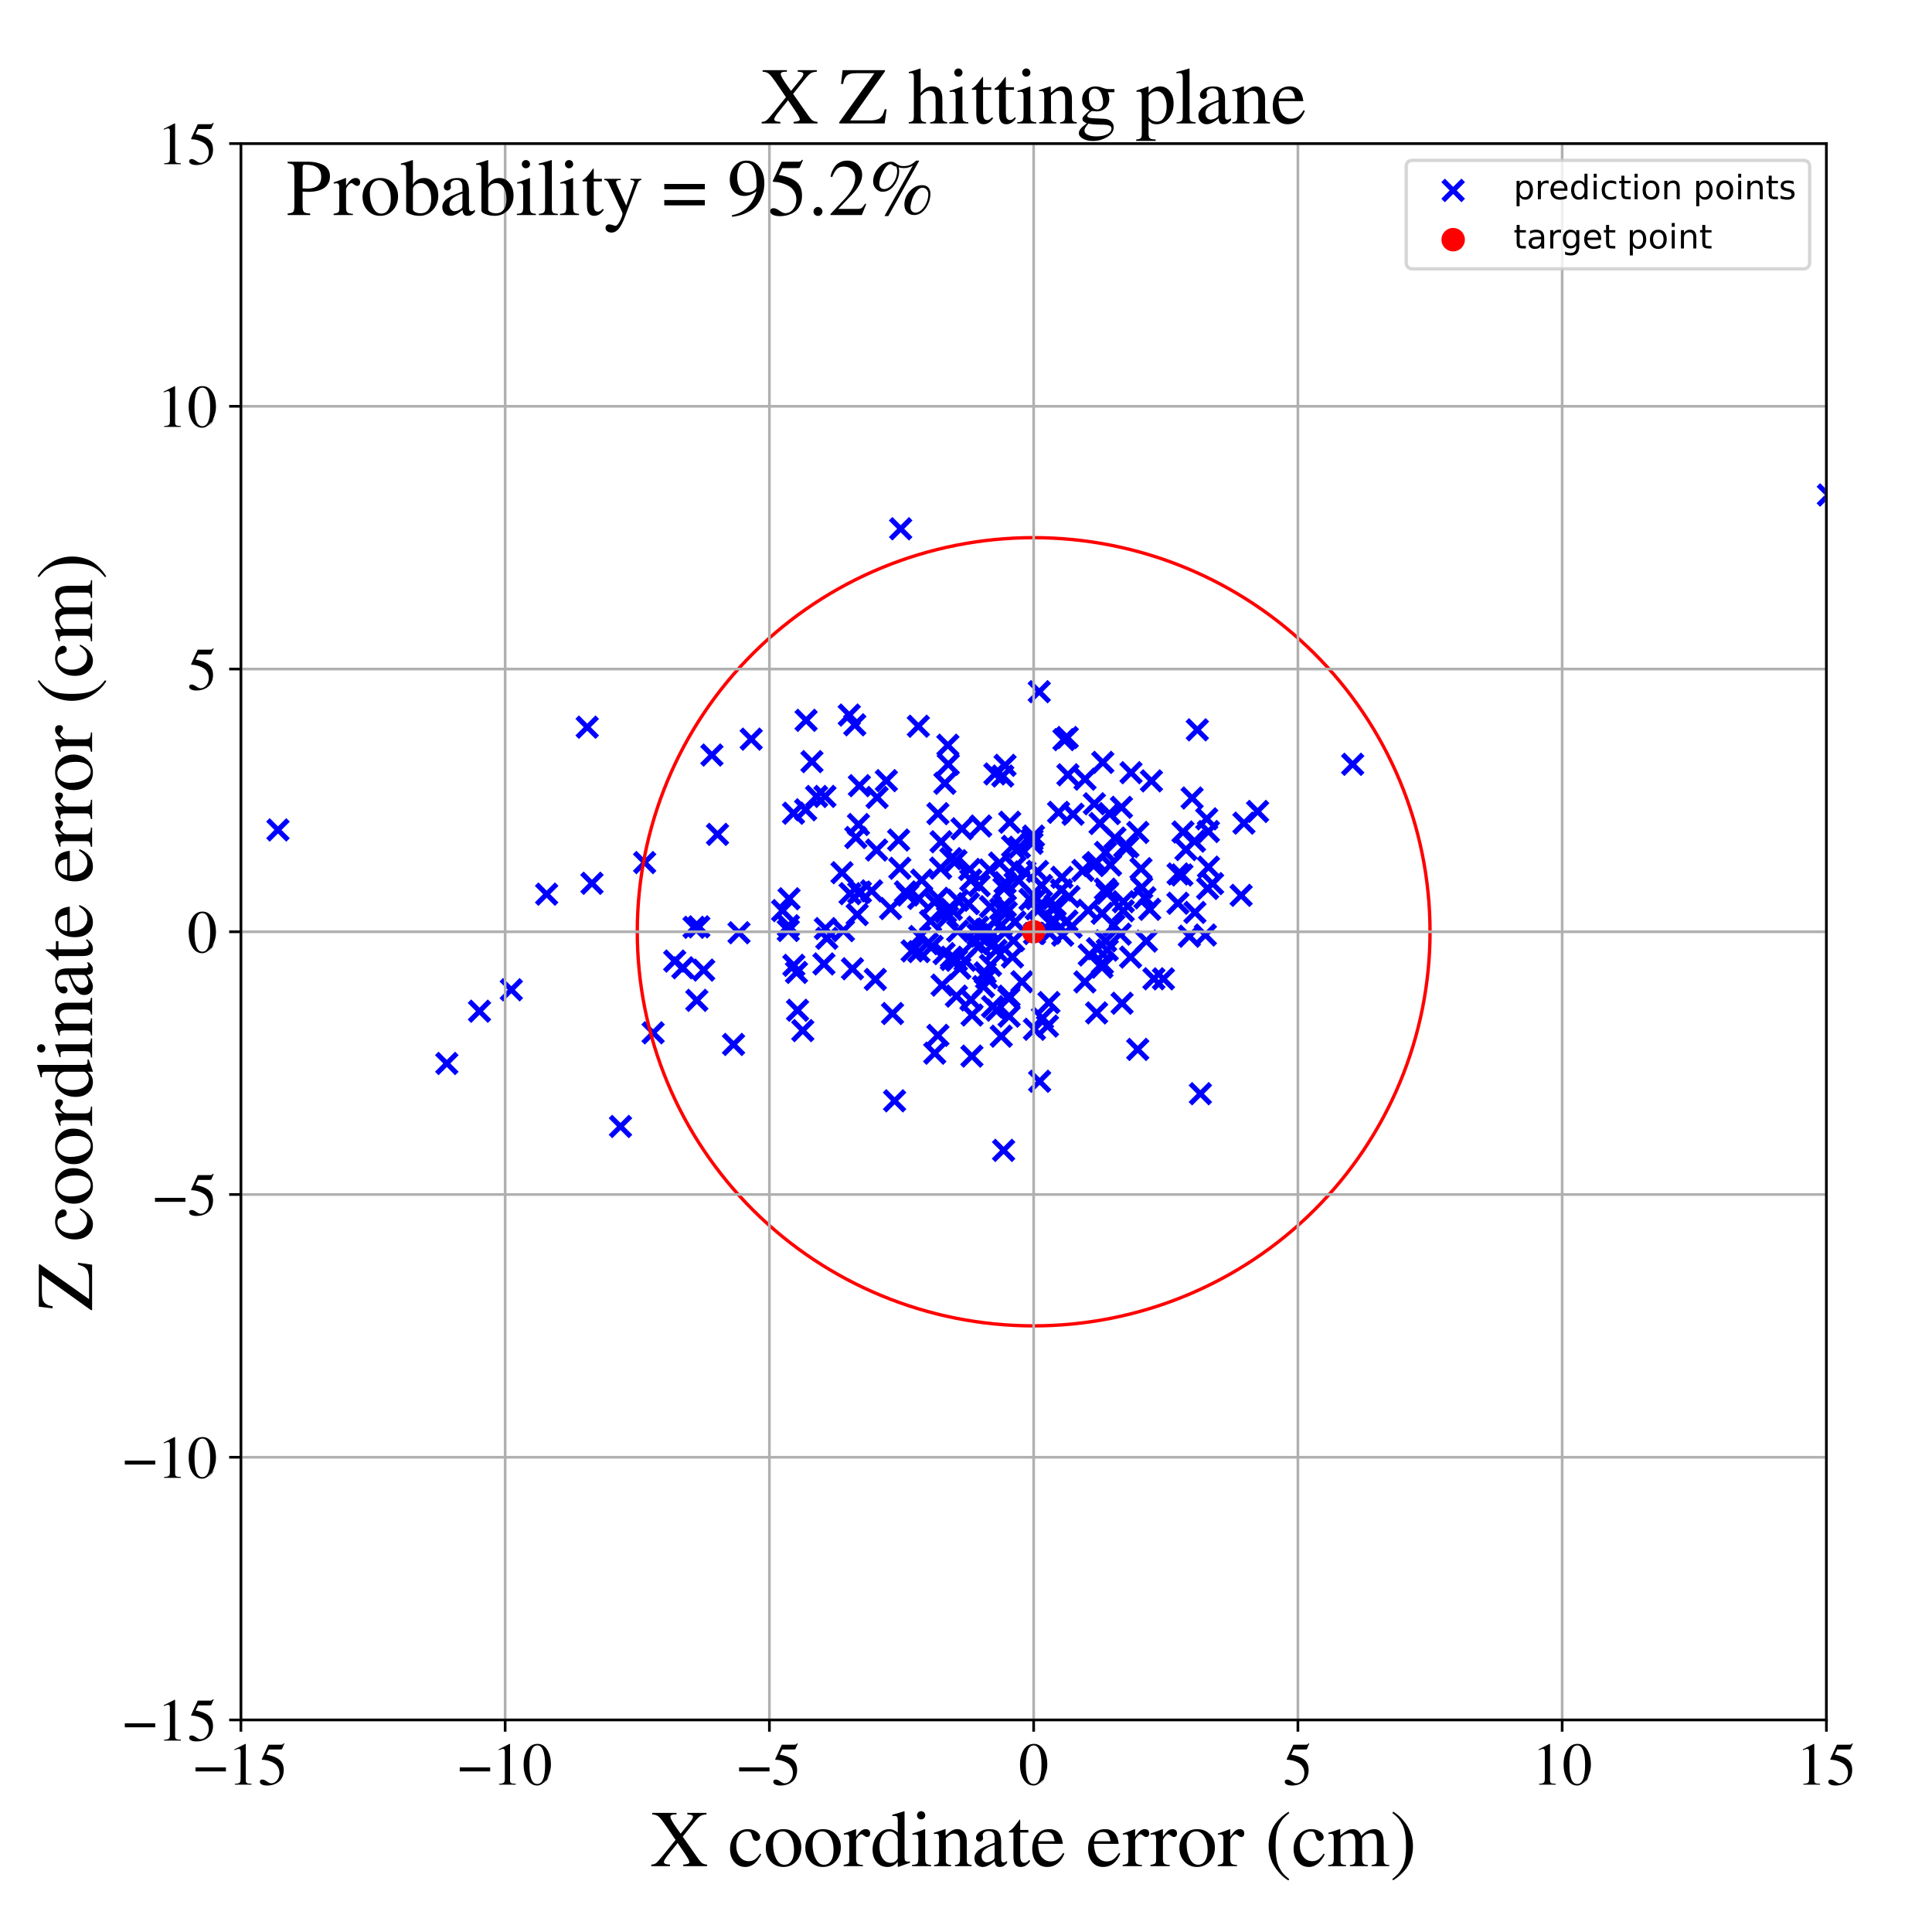 <?xml version="1.0" encoding="utf-8" standalone="no"?>
<!DOCTYPE svg PUBLIC "-//W3C//DTD SVG 1.1//EN"
  "http://www.w3.org/Graphics/SVG/1.1/DTD/svg11.dtd">
<!-- Created with matplotlib (https://matplotlib.org/) -->
<svg height="576pt" version="1.1" viewBox="0 0 576 576" width="576pt" xmlns="http://www.w3.org/2000/svg" xmlns:xlink="http://www.w3.org/1999/xlink">
 <defs>
  <style type="text/css">
*{stroke-linecap:butt;stroke-linejoin:round;}
  </style>
 </defs>
 <g id="figure_1">
  <g id="patch_1">
   <path d="M 0 576 
L 576 576 
L 576 0 
L 0 0 
z
" style="fill:#ffffff;"/>
  </g>
  <g id="axes_1">
   <g id="patch_2">
    <path d="M 71.822 512.784 
L 544.52 512.784 
L 544.52 42.802 
L 71.822 42.802 
z
" style="fill:#ffffff;"/>
   </g>
   <g id="PathCollection_1">
    <defs>
     <path d="M -3 3 
L 3 -3 
M -3 -3 
L 3 3 
" id="me7ac76f2f3" style="stroke:#0000ff;stroke-width:1.5;"/>
    </defs>
    <g clip-path="url(#pc4c2cc16de)">
     <use style="fill:#0000ff;stroke:#0000ff;stroke-width:1.5;" x="328.783" xlink:href="#me7ac76f2f3" y="227.298"/>
     <use style="fill:#0000ff;stroke:#0000ff;stroke-width:1.5;" x="237.775" xlink:href="#me7ac76f2f3" y="301.198"/>
     <use style="fill:#0000ff;stroke:#0000ff;stroke-width:1.5;" x="288.74" xlink:href="#me7ac76f2f3" y="269.389"/>
     <use style="fill:#0000ff;stroke:#0000ff;stroke-width:1.5;" x="235.243" xlink:href="#me7ac76f2f3" y="267.96"/>
     <use style="fill:#0000ff;stroke:#0000ff;stroke-width:1.5;" x="308.933" xlink:href="#me7ac76f2f3" y="270.969"/>
     <use style="fill:#0000ff;stroke:#0000ff;stroke-width:1.5;" x="352.378" xlink:href="#me7ac76f2f3" y="260.857"/>
     <use style="fill:#0000ff;stroke:#0000ff;stroke-width:1.5;" x="235.012" xlink:href="#me7ac76f2f3" y="277.411"/>
     <use style="fill:#0000ff;stroke:#0000ff;stroke-width:1.5;" x="305.575" xlink:href="#me7ac76f2f3" y="259.948"/>
     <use style="fill:#0000ff;stroke:#0000ff;stroke-width:1.5;" x="325.993" xlink:href="#me7ac76f2f3" y="258.03"/>
     <use style="fill:#0000ff;stroke:#0000ff;stroke-width:1.5;" x="300.011" xlink:href="#me7ac76f2f3" y="272.075"/>
     <use style="fill:#0000ff;stroke:#0000ff;stroke-width:1.5;" x="296.602" xlink:href="#me7ac76f2f3" y="230.739"/>
     <use style="fill:#0000ff;stroke:#0000ff;stroke-width:1.5;" x="282.474" xlink:href="#me7ac76f2f3" y="273.42"/>
     <use style="fill:#0000ff;stroke:#0000ff;stroke-width:1.5;" x="277.429" xlink:href="#me7ac76f2f3" y="274.584"/>
     <use style="fill:#0000ff;stroke:#0000ff;stroke-width:1.5;" x="310.803" xlink:href="#me7ac76f2f3" y="303.541"/>
     <use style="fill:#0000ff;stroke:#0000ff;stroke-width:1.5;" x="300.849" xlink:href="#me7ac76f2f3" y="302.967"/>
     <use style="fill:#0000ff;stroke:#0000ff;stroke-width:1.5;" x="285.54" xlink:href="#me7ac76f2f3" y="268.409"/>
     <use style="fill:#0000ff;stroke:#0000ff;stroke-width:1.5;" x="208.347" xlink:href="#me7ac76f2f3" y="276.324"/>
     <use style="fill:#0000ff;stroke:#0000ff;stroke-width:1.5;" x="545.116" xlink:href="#me7ac76f2f3" y="147.576"/>
     <use style="fill:#0000ff;stroke:#0000ff;stroke-width:1.5;" x="340.17" xlink:href="#me7ac76f2f3" y="258.978"/>
     <use style="fill:#0000ff;stroke:#0000ff;stroke-width:1.5;" x="297.182" xlink:href="#me7ac76f2f3" y="301.173"/>
     <use style="fill:#0000ff;stroke:#0000ff;stroke-width:1.5;" x="312.286" xlink:href="#me7ac76f2f3" y="305.913"/>
     <use style="fill:#0000ff;stroke:#0000ff;stroke-width:1.5;" x="323.482" xlink:href="#me7ac76f2f3" y="232.3"/>
     <use style="fill:#0000ff;stroke:#0000ff;stroke-width:1.5;" x="323.441" xlink:href="#me7ac76f2f3" y="292.74"/>
     <use style="fill:#0000ff;stroke:#0000ff;stroke-width:1.5;" x="303.769" xlink:href="#me7ac76f2f3" y="262.536"/>
     <use style="fill:#0000ff;stroke:#0000ff;stroke-width:1.5;" x="285.514" xlink:href="#me7ac76f2f3" y="277.573"/>
     <use style="fill:#0000ff;stroke:#0000ff;stroke-width:1.5;" x="254.149" xlink:href="#me7ac76f2f3" y="288.819"/>
     <use style="fill:#0000ff;stroke:#0000ff;stroke-width:1.5;" x="328.602" xlink:href="#me7ac76f2f3" y="272.286"/>
     <use style="fill:#0000ff;stroke:#0000ff;stroke-width:1.5;" x="315.601" xlink:href="#me7ac76f2f3" y="242.192"/>
     <use style="fill:#0000ff;stroke:#0000ff;stroke-width:1.5;" x="292.129" xlink:href="#me7ac76f2f3" y="281.817"/>
     <use style="fill:#0000ff;stroke:#0000ff;stroke-width:1.5;" x="328.664" xlink:href="#me7ac76f2f3" y="287.216"/>
     <use style="fill:#0000ff;stroke:#0000ff;stroke-width:1.5;" x="361.517" xlink:href="#me7ac76f2f3" y="263.446"/>
     <use style="fill:#0000ff;stroke:#0000ff;stroke-width:1.5;" x="351.177" xlink:href="#me7ac76f2f3" y="269.291"/>
     <use style="fill:#0000ff;stroke:#0000ff;stroke-width:1.5;" x="240.191" xlink:href="#me7ac76f2f3" y="241.428"/>
     <use style="fill:#0000ff;stroke:#0000ff;stroke-width:1.5;" x="278.608" xlink:href="#me7ac76f2f3" y="268.945"/>
     <use style="fill:#0000ff;stroke:#0000ff;stroke-width:1.5;" x="276.507" xlink:href="#me7ac76f2f3" y="281.349"/>
     <use style="fill:#0000ff;stroke:#0000ff;stroke-width:1.5;" x="243.454" xlink:href="#me7ac76f2f3" y="237.461"/>
     <use style="fill:#0000ff;stroke:#0000ff;stroke-width:1.5;" x="343.286" xlink:href="#me7ac76f2f3" y="232.812"/>
     <use style="fill:#0000ff;stroke:#0000ff;stroke-width:1.5;" x="269.95" xlink:href="#me7ac76f2f3" y="265.901"/>
     <use style="fill:#0000ff;stroke:#0000ff;stroke-width:1.5;" x="66.819" xlink:href="#me7ac76f2f3" y="241.859"/>
     <use style="fill:#0000ff;stroke:#0000ff;stroke-width:1.5;" x="316.828" xlink:href="#me7ac76f2f3" y="278.815"/>
     <use style="fill:#0000ff;stroke:#0000ff;stroke-width:1.5;" x="274.784" xlink:href="#me7ac76f2f3" y="262.391"/>
     <use style="fill:#0000ff;stroke:#0000ff;stroke-width:1.5;" x="281.459" xlink:href="#me7ac76f2f3" y="284.297"/>
     <use style="fill:#0000ff;stroke:#0000ff;stroke-width:1.5;" x="82.873" xlink:href="#me7ac76f2f3" y="247.433"/>
     <use style="fill:#0000ff;stroke:#0000ff;stroke-width:1.5;" x="251.461" xlink:href="#me7ac76f2f3" y="277.457"/>
     <use style="fill:#0000ff;stroke:#0000ff;stroke-width:1.5;" x="339.226" xlink:href="#me7ac76f2f3" y="248.178"/>
     <use style="fill:#0000ff;stroke:#0000ff;stroke-width:1.5;" x="331.086" xlink:href="#me7ac76f2f3" y="257.881"/>
     <use style="fill:#0000ff;stroke:#0000ff;stroke-width:1.5;" x="255.147" xlink:href="#me7ac76f2f3" y="249.7"/>
     <use style="fill:#0000ff;stroke:#0000ff;stroke-width:1.5;" x="336.276" xlink:href="#me7ac76f2f3" y="252.423"/>
     <use style="fill:#0000ff;stroke:#0000ff;stroke-width:1.5;" x="309.043" xlink:href="#me7ac76f2f3" y="267.902"/>
     <use style="fill:#0000ff;stroke:#0000ff;stroke-width:1.5;" x="270.612" xlink:href="#me7ac76f2f3" y="266.836"/>
     <use style="fill:#0000ff;stroke:#0000ff;stroke-width:1.5;" x="302.613" xlink:href="#me7ac76f2f3" y="274.862"/>
     <use style="fill:#0000ff;stroke:#0000ff;stroke-width:1.5;" x="356.119" xlink:href="#me7ac76f2f3" y="250.788"/>
     <use style="fill:#0000ff;stroke:#0000ff;stroke-width:1.5;" x="352.688" xlink:href="#me7ac76f2f3" y="248.045"/>
     <use style="fill:#0000ff;stroke:#0000ff;stroke-width:1.5;" x="304.673" xlink:href="#me7ac76f2f3" y="292.7"/>
     <use style="fill:#0000ff;stroke:#0000ff;stroke-width:1.5;" x="290.152" xlink:href="#me7ac76f2f3" y="280.88"/>
     <use style="fill:#0000ff;stroke:#0000ff;stroke-width:1.5;" x="330.754" xlink:href="#me7ac76f2f3" y="242.568"/>
     <use style="fill:#0000ff;stroke:#0000ff;stroke-width:1.5;" x="285.164" xlink:href="#me7ac76f2f3" y="286.302"/>
     <use style="fill:#0000ff;stroke:#0000ff;stroke-width:1.5;" x="274.217" xlink:href="#me7ac76f2f3" y="279.213"/>
     <use style="fill:#0000ff;stroke:#0000ff;stroke-width:1.5;" x="235.059" xlink:href="#me7ac76f2f3" y="276.002"/>
     <use style="fill:#0000ff;stroke:#0000ff;stroke-width:1.5;" x="152.443" xlink:href="#me7ac76f2f3" y="295.09"/>
     <use style="fill:#0000ff;stroke:#0000ff;stroke-width:1.5;" x="319.34" xlink:href="#me7ac76f2f3" y="276.424"/>
     <use style="fill:#0000ff;stroke:#0000ff;stroke-width:1.5;" x="299.647" xlink:href="#me7ac76f2f3" y="228.175"/>
     <use style="fill:#0000ff;stroke:#0000ff;stroke-width:1.5;" x="294.135" xlink:href="#me7ac76f2f3" y="291.542"/>
     <use style="fill:#0000ff;stroke:#0000ff;stroke-width:1.5;" x="295.923" xlink:href="#me7ac76f2f3" y="300.125"/>
     <use style="fill:#0000ff;stroke:#0000ff;stroke-width:1.5;" x="213.915" xlink:href="#me7ac76f2f3" y="248.755"/>
     <use style="fill:#0000ff;stroke:#0000ff;stroke-width:1.5;" x="273.904" xlink:href="#me7ac76f2f3" y="267.858"/>
     <use style="fill:#0000ff;stroke:#0000ff;stroke-width:1.5;" x="287.704" xlink:href="#me7ac76f2f3" y="286.315"/>
     <use style="fill:#0000ff;stroke:#0000ff;stroke-width:1.5;" x="184.992" xlink:href="#me7ac76f2f3" y="335.842"/>
     <use style="fill:#0000ff;stroke:#0000ff;stroke-width:1.5;" x="300.838" xlink:href="#me7ac76f2f3" y="296.984"/>
     <use style="fill:#0000ff;stroke:#0000ff;stroke-width:1.5;" x="307.684" xlink:href="#me7ac76f2f3" y="251.425"/>
     <use style="fill:#0000ff;stroke:#0000ff;stroke-width:1.5;" x="334.914" xlink:href="#me7ac76f2f3" y="268.831"/>
     <use style="fill:#0000ff;stroke:#0000ff;stroke-width:1.5;" x="223.963" xlink:href="#me7ac76f2f3" y="220.371"/>
     <use style="fill:#0000ff;stroke:#0000ff;stroke-width:1.5;" x="301.886" xlink:href="#me7ac76f2f3" y="252.327"/>
     <use style="fill:#0000ff;stroke:#0000ff;stroke-width:1.5;" x="259.852" xlink:href="#me7ac76f2f3" y="265.597"/>
     <use style="fill:#0000ff;stroke:#0000ff;stroke-width:1.5;" x="286.796" xlink:href="#me7ac76f2f3" y="247.084"/>
     <use style="fill:#0000ff;stroke:#0000ff;stroke-width:1.5;" x="314.432" xlink:href="#me7ac76f2f3" y="274.699"/>
     <use style="fill:#0000ff;stroke:#0000ff;stroke-width:1.5;" x="359.766" xlink:href="#me7ac76f2f3" y="244.126"/>
     <use style="fill:#0000ff;stroke:#0000ff;stroke-width:1.5;" x="239.336" xlink:href="#me7ac76f2f3" y="307.257"/>
     <use style="fill:#0000ff;stroke:#0000ff;stroke-width:1.5;" x="318.384" xlink:href="#me7ac76f2f3" y="230.995"/>
     <use style="fill:#0000ff;stroke:#0000ff;stroke-width:1.5;" x="212.247" xlink:href="#me7ac76f2f3" y="225.11"/>
     <use style="fill:#0000ff;stroke:#0000ff;stroke-width:1.5;" x="312.93" xlink:href="#me7ac76f2f3" y="278.221"/>
     <use style="fill:#0000ff;stroke:#0000ff;stroke-width:1.5;" x="308.421" xlink:href="#me7ac76f2f3" y="278.324"/>
     <use style="fill:#0000ff;stroke:#0000ff;stroke-width:1.5;" x="255.564" xlink:href="#me7ac76f2f3" y="272.678"/>
     <use style="fill:#0000ff;stroke:#0000ff;stroke-width:1.5;" x="295.049" xlink:href="#me7ac76f2f3" y="259.378"/>
     <use style="fill:#0000ff;stroke:#0000ff;stroke-width:1.5;" x="268.267" xlink:href="#me7ac76f2f3" y="258.868"/>
     <use style="fill:#0000ff;stroke:#0000ff;stroke-width:1.5;" x="370.86" xlink:href="#me7ac76f2f3" y="245.41"/>
     <use style="fill:#0000ff;stroke:#0000ff;stroke-width:1.5;" x="298.347" xlink:href="#me7ac76f2f3" y="271.023"/>
     <use style="fill:#0000ff;stroke:#0000ff;stroke-width:1.5;" x="266.097" xlink:href="#me7ac76f2f3" y="302.168"/>
     <use style="fill:#0000ff;stroke:#0000ff;stroke-width:1.5;" x="260.968" xlink:href="#me7ac76f2f3" y="292.005"/>
     <use style="fill:#0000ff;stroke:#0000ff;stroke-width:1.5;" x="403.28" xlink:href="#me7ac76f2f3" y="227.869"/>
     <use style="fill:#0000ff;stroke:#0000ff;stroke-width:1.5;" x="357.88" xlink:href="#me7ac76f2f3" y="326.075"/>
     <use style="fill:#0000ff;stroke:#0000ff;stroke-width:1.5;" x="327.957" xlink:href="#me7ac76f2f3" y="245.519"/>
     <use style="fill:#0000ff;stroke:#0000ff;stroke-width:1.5;" x="332.077" xlink:href="#me7ac76f2f3" y="275.901"/>
     <use style="fill:#0000ff;stroke:#0000ff;stroke-width:1.5;" x="293.22" xlink:href="#me7ac76f2f3" y="294.15"/>
     <use style="fill:#0000ff;stroke:#0000ff;stroke-width:1.5;" x="339.199" xlink:href="#me7ac76f2f3" y="312.865"/>
     <use style="fill:#0000ff;stroke:#0000ff;stroke-width:1.5;" x="283.482" xlink:href="#me7ac76f2f3" y="256.004"/>
     <use style="fill:#0000ff;stroke:#0000ff;stroke-width:1.5;" x="326.265" xlink:href="#me7ac76f2f3" y="239.638"/>
     <use style="fill:#0000ff;stroke:#0000ff;stroke-width:1.5;" x="264.252" xlink:href="#me7ac76f2f3" y="232.741"/>
     <use style="fill:#0000ff;stroke:#0000ff;stroke-width:1.5;" x="266.706" xlink:href="#me7ac76f2f3" y="328.192"/>
     <use style="fill:#0000ff;stroke:#0000ff;stroke-width:1.5;" x="324.438" xlink:href="#me7ac76f2f3" y="271.384"/>
     <use style="fill:#0000ff;stroke:#0000ff;stroke-width:1.5;" x="302.637" xlink:href="#me7ac76f2f3" y="258.436"/>
     <use style="fill:#0000ff;stroke:#0000ff;stroke-width:1.5;" x="292.379" xlink:href="#me7ac76f2f3" y="246.275"/>
     <use style="fill:#0000ff;stroke:#0000ff;stroke-width:1.5;" x="334.53" xlink:href="#me7ac76f2f3" y="299.106"/>
     <use style="fill:#0000ff;stroke:#0000ff;stroke-width:1.5;" x="341.775" xlink:href="#me7ac76f2f3" y="280.572"/>
     <use style="fill:#0000ff;stroke:#0000ff;stroke-width:1.5;" x="299.744" xlink:href="#me7ac76f2f3" y="270.202"/>
     <use style="fill:#0000ff;stroke:#0000ff;stroke-width:1.5;" x="301.861" xlink:href="#me7ac76f2f3" y="285.309"/>
     <use style="fill:#0000ff;stroke:#0000ff;stroke-width:1.5;" x="329.599" xlink:href="#me7ac76f2f3" y="254.135"/>
     <use style="fill:#0000ff;stroke:#0000ff;stroke-width:1.5;" x="206.916" xlink:href="#me7ac76f2f3" y="276.464"/>
     <use style="fill:#0000ff;stroke:#0000ff;stroke-width:1.5;" x="192.193" xlink:href="#me7ac76f2f3" y="257.161"/>
     <use style="fill:#0000ff;stroke:#0000ff;stroke-width:1.5;" x="296.248" xlink:href="#me7ac76f2f3" y="281.283"/>
     <use style="fill:#0000ff;stroke:#0000ff;stroke-width:1.5;" x="334.345" xlink:href="#me7ac76f2f3" y="240.692"/>
     <use style="fill:#0000ff;stroke:#0000ff;stroke-width:1.5;" x="298.945" xlink:href="#me7ac76f2f3" y="231.364"/>
     <use style="fill:#0000ff;stroke:#0000ff;stroke-width:1.5;" x="209.799" xlink:href="#me7ac76f2f3" y="289.227"/>
     <use style="fill:#0000ff;stroke:#0000ff;stroke-width:1.5;" x="246.076" xlink:href="#me7ac76f2f3" y="276.844"/>
     <use style="fill:#0000ff;stroke:#0000ff;stroke-width:1.5;" x="324.747" xlink:href="#me7ac76f2f3" y="284.713"/>
     <use style="fill:#0000ff;stroke:#0000ff;stroke-width:1.5;" x="326.941" xlink:href="#me7ac76f2f3" y="301.984"/>
     <use style="fill:#0000ff;stroke:#0000ff;stroke-width:1.5;" x="341.335" xlink:href="#me7ac76f2f3" y="267.66"/>
     <use style="fill:#0000ff;stroke:#0000ff;stroke-width:1.5;" x="261.494" xlink:href="#me7ac76f2f3" y="237.75"/>
     <use style="fill:#0000ff;stroke:#0000ff;stroke-width:1.5;" x="268.522" xlink:href="#me7ac76f2f3" y="157.648"/>
     <use style="fill:#0000ff;stroke:#0000ff;stroke-width:1.5;" x="316.425" xlink:href="#me7ac76f2f3" y="265.348"/>
     <use style="fill:#0000ff;stroke:#0000ff;stroke-width:1.5;" x="293.728" xlink:href="#me7ac76f2f3" y="290.057"/>
     <use style="fill:#0000ff;stroke:#0000ff;stroke-width:1.5;" x="318.715" xlink:href="#me7ac76f2f3" y="267.314"/>
     <use style="fill:#0000ff;stroke:#0000ff;stroke-width:1.5;" x="309.318" xlink:href="#me7ac76f2f3" y="259.803"/>
     <use style="fill:#0000ff;stroke:#0000ff;stroke-width:1.5;" x="309.953" xlink:href="#me7ac76f2f3" y="322.37"/>
     <use style="fill:#0000ff;stroke:#0000ff;stroke-width:1.5;" x="273.794" xlink:href="#me7ac76f2f3" y="216.517"/>
     <use style="fill:#0000ff;stroke:#0000ff;stroke-width:1.5;" x="253.432" xlink:href="#me7ac76f2f3" y="266.435"/>
     <use style="fill:#0000ff;stroke:#0000ff;stroke-width:1.5;" x="176.489" xlink:href="#me7ac76f2f3" y="263.338"/>
     <use style="fill:#0000ff;stroke:#0000ff;stroke-width:1.5;" x="273.954" xlink:href="#me7ac76f2f3" y="283.711"/>
     <use style="fill:#0000ff;stroke:#0000ff;stroke-width:1.5;" x="326.943" xlink:href="#me7ac76f2f3" y="257.175"/>
     <use style="fill:#0000ff;stroke:#0000ff;stroke-width:1.5;" x="255.944" xlink:href="#me7ac76f2f3" y="245.819"/>
     <use style="fill:#0000ff;stroke:#0000ff;stroke-width:1.5;" x="299.318" xlink:href="#me7ac76f2f3" y="264.841"/>
     <use style="fill:#0000ff;stroke:#0000ff;stroke-width:1.5;" x="253.194" xlink:href="#me7ac76f2f3" y="213.185"/>
     <use style="fill:#0000ff;stroke:#0000ff;stroke-width:1.5;" x="312.726" xlink:href="#me7ac76f2f3" y="298.896"/>
     <use style="fill:#0000ff;stroke:#0000ff;stroke-width:1.5;" x="175.068" xlink:href="#me7ac76f2f3" y="216.801"/>
     <use style="fill:#0000ff;stroke:#0000ff;stroke-width:1.5;" x="267.917" xlink:href="#me7ac76f2f3" y="250.444"/>
     <use style="fill:#0000ff;stroke:#0000ff;stroke-width:1.5;" x="310.509" xlink:href="#me7ac76f2f3" y="264.001"/>
     <use style="fill:#0000ff;stroke:#0000ff;stroke-width:1.5;" x="298.02" xlink:href="#me7ac76f2f3" y="257.314"/>
     <use style="fill:#0000ff;stroke:#0000ff;stroke-width:1.5;" x="281.901" xlink:href="#me7ac76f2f3" y="271.83"/>
     <use style="fill:#0000ff;stroke:#0000ff;stroke-width:1.5;" x="291.918" xlink:href="#me7ac76f2f3" y="264.033"/>
     <use style="fill:#0000ff;stroke:#0000ff;stroke-width:1.5;" x="142.953" xlink:href="#me7ac76f2f3" y="301.479"/>
     <use style="fill:#0000ff;stroke:#0000ff;stroke-width:1.5;" x="298.509" xlink:href="#me7ac76f2f3" y="308.927"/>
     <use style="fill:#0000ff;stroke:#0000ff;stroke-width:1.5;" x="314.581" xlink:href="#me7ac76f2f3" y="269.925"/>
     <use style="fill:#0000ff;stroke:#0000ff;stroke-width:1.5;" x="289.804" xlink:href="#me7ac76f2f3" y="302.615"/>
     <use style="fill:#0000ff;stroke:#0000ff;stroke-width:1.5;" x="295.294" xlink:href="#me7ac76f2f3" y="287.811"/>
     <use style="fill:#0000ff;stroke:#0000ff;stroke-width:1.5;" x="256.52" xlink:href="#me7ac76f2f3" y="265.961"/>
     <use style="fill:#0000ff;stroke:#0000ff;stroke-width:1.5;" x="242.072" xlink:href="#me7ac76f2f3" y="227.067"/>
     <use style="fill:#0000ff;stroke:#0000ff;stroke-width:1.5;" x="309.97" xlink:href="#me7ac76f2f3" y="270.913"/>
     <use style="fill:#0000ff;stroke:#0000ff;stroke-width:1.5;" x="245.641" xlink:href="#me7ac76f2f3" y="287.385"/>
     <use style="fill:#0000ff;stroke:#0000ff;stroke-width:1.5;" x="283.622" xlink:href="#me7ac76f2f3" y="286.06"/>
     <use style="fill:#0000ff;stroke:#0000ff;stroke-width:1.5;" x="277.908" xlink:href="#me7ac76f2f3" y="282.153"/>
     <use style="fill:#0000ff;stroke:#0000ff;stroke-width:1.5;" x="283.614" xlink:href="#me7ac76f2f3" y="271.108"/>
     <use style="fill:#0000ff;stroke:#0000ff;stroke-width:1.5;" x="254.834" xlink:href="#me7ac76f2f3" y="216.092"/>
     <use style="fill:#0000ff;stroke:#0000ff;stroke-width:1.5;" x="280.431" xlink:href="#me7ac76f2f3" y="258.833"/>
     <use style="fill:#0000ff;stroke:#0000ff;stroke-width:1.5;" x="203.57" xlink:href="#me7ac76f2f3" y="288.529"/>
     <use style="fill:#0000ff;stroke:#0000ff;stroke-width:1.5;" x="374.938" xlink:href="#me7ac76f2f3" y="241.925"/>
     <use style="fill:#0000ff;stroke:#0000ff;stroke-width:1.5;" x="344.024" xlink:href="#me7ac76f2f3" y="291.808"/>
     <use style="fill:#0000ff;stroke:#0000ff;stroke-width:1.5;" x="370.027" xlink:href="#me7ac76f2f3" y="266.938"/>
     <use style="fill:#0000ff;stroke:#0000ff;stroke-width:1.5;" x="337.197" xlink:href="#me7ac76f2f3" y="230.366"/>
     <use style="fill:#0000ff;stroke:#0000ff;stroke-width:1.5;" x="162.977" xlink:href="#me7ac76f2f3" y="266.584"/>
     <use style="fill:#0000ff;stroke:#0000ff;stroke-width:1.5;" x="201.159" xlink:href="#me7ac76f2f3" y="286.529"/>
     <use style="fill:#0000ff;stroke:#0000ff;stroke-width:1.5;" x="282.595" xlink:href="#me7ac76f2f3" y="222.175"/>
     <use style="fill:#0000ff;stroke:#0000ff;stroke-width:1.5;" x="194.72" xlink:href="#me7ac76f2f3" y="307.922"/>
     <use style="fill:#0000ff;stroke:#0000ff;stroke-width:1.5;" x="133.211" xlink:href="#me7ac76f2f3" y="317.056"/>
     <use style="fill:#0000ff;stroke:#0000ff;stroke-width:1.5;" x="329.558" xlink:href="#me7ac76f2f3" y="265.082"/>
     <use style="fill:#0000ff;stroke:#0000ff;stroke-width:1.5;" x="289.075" xlink:href="#me7ac76f2f3" y="259.203"/>
     <use style="fill:#0000ff;stroke:#0000ff;stroke-width:1.5;" x="296.965" xlink:href="#me7ac76f2f3" y="283.339"/>
     <use style="fill:#0000ff;stroke:#0000ff;stroke-width:1.5;" x="360.271" xlink:href="#me7ac76f2f3" y="247.905"/>
     <use style="fill:#0000ff;stroke:#0000ff;stroke-width:1.5;" x="293.875" xlink:href="#me7ac76f2f3" y="277.17"/>
     <use style="fill:#0000ff;stroke:#0000ff;stroke-width:1.5;" x="299.212" xlink:href="#me7ac76f2f3" y="342.967"/>
     <use style="fill:#0000ff;stroke:#0000ff;stroke-width:1.5;" x="342.773" xlink:href="#me7ac76f2f3" y="271.1"/>
     <use style="fill:#0000ff;stroke:#0000ff;stroke-width:1.5;" x="333.981" xlink:href="#me7ac76f2f3" y="278.504"/>
     <use style="fill:#0000ff;stroke:#0000ff;stroke-width:1.5;" x="360.292" xlink:href="#me7ac76f2f3" y="258.526"/>
     <use style="fill:#0000ff;stroke:#0000ff;stroke-width:1.5;" x="251.033" xlink:href="#me7ac76f2f3" y="260.182"/>
     <use style="fill:#0000ff;stroke:#0000ff;stroke-width:1.5;" x="282.719" xlink:href="#me7ac76f2f3" y="227.848"/>
     <use style="fill:#0000ff;stroke:#0000ff;stroke-width:1.5;" x="346.859" xlink:href="#me7ac76f2f3" y="291.837"/>
     <use style="fill:#0000ff;stroke:#0000ff;stroke-width:1.5;" x="356.966" xlink:href="#me7ac76f2f3" y="217.591"/>
     <use style="fill:#0000ff;stroke:#0000ff;stroke-width:1.5;" x="329.63" xlink:href="#me7ac76f2f3" y="280.505"/>
     <use style="fill:#0000ff;stroke:#0000ff;stroke-width:1.5;" x="295.284" xlink:href="#me7ac76f2f3" y="270.327"/>
     <use style="fill:#0000ff;stroke:#0000ff;stroke-width:1.5;" x="314.066" xlink:href="#me7ac76f2f3" y="271.108"/>
     <use style="fill:#0000ff;stroke:#0000ff;stroke-width:1.5;" x="313.046" xlink:href="#me7ac76f2f3" y="275.139"/>
     <use style="fill:#0000ff;stroke:#0000ff;stroke-width:1.5;" x="236.671" xlink:href="#me7ac76f2f3" y="287.795"/>
     <use style="fill:#0000ff;stroke:#0000ff;stroke-width:1.5;" x="236.574" xlink:href="#me7ac76f2f3" y="242.454"/>
     <use style="fill:#0000ff;stroke:#0000ff;stroke-width:1.5;" x="291.519" xlink:href="#me7ac76f2f3" y="276.401"/>
     <use style="fill:#0000ff;stroke:#0000ff;stroke-width:1.5;" x="351.227" xlink:href="#me7ac76f2f3" y="260.562"/>
     <use style="fill:#0000ff;stroke:#0000ff;stroke-width:1.5;" x="354.579" xlink:href="#me7ac76f2f3" y="279.129"/>
     <use style="fill:#0000ff;stroke:#0000ff;stroke-width:1.5;" x="279.626" xlink:href="#me7ac76f2f3" y="308.676"/>
     <use style="fill:#0000ff;stroke:#0000ff;stroke-width:1.5;" x="308.407" xlink:href="#me7ac76f2f3" y="306.866"/>
     <use style="fill:#0000ff;stroke:#0000ff;stroke-width:1.5;" x="334.89" xlink:href="#me7ac76f2f3" y="271.541"/>
     <use style="fill:#0000ff;stroke:#0000ff;stroke-width:1.5;" x="340.384" xlink:href="#me7ac76f2f3" y="264.597"/>
     <use style="fill:#0000ff;stroke:#0000ff;stroke-width:1.5;" x="316.589" xlink:href="#me7ac76f2f3" y="261.559"/>
     <use style="fill:#0000ff;stroke:#0000ff;stroke-width:1.5;" x="271.932" xlink:href="#me7ac76f2f3" y="283.506"/>
     <use style="fill:#0000ff;stroke:#0000ff;stroke-width:1.5;" x="359.366" xlink:href="#me7ac76f2f3" y="278.765"/>
     <use style="fill:#0000ff;stroke:#0000ff;stroke-width:1.5;" x="292.436" xlink:href="#me7ac76f2f3" y="279.087"/>
     <use style="fill:#0000ff;stroke:#0000ff;stroke-width:1.5;" x="328.521" xlink:href="#me7ac76f2f3" y="288.352"/>
     <use style="fill:#0000ff;stroke:#0000ff;stroke-width:1.5;" x="220.324" xlink:href="#me7ac76f2f3" y="278.091"/>
     <use style="fill:#0000ff;stroke:#0000ff;stroke-width:1.5;" x="283.66" xlink:href="#me7ac76f2f3" y="285.377"/>
     <use style="fill:#0000ff;stroke:#0000ff;stroke-width:1.5;" x="319.913" xlink:href="#me7ac76f2f3" y="242.753"/>
     <use style="fill:#0000ff;stroke:#0000ff;stroke-width:1.5;" x="286.164" xlink:href="#me7ac76f2f3" y="288.669"/>
     <use style="fill:#0000ff;stroke:#0000ff;stroke-width:1.5;" x="307.076" xlink:href="#me7ac76f2f3" y="268.151"/>
     <use style="fill:#0000ff;stroke:#0000ff;stroke-width:1.5;" x="335.314" xlink:href="#me7ac76f2f3" y="252.439"/>
     <use style="fill:#0000ff;stroke:#0000ff;stroke-width:1.5;" x="300.755" xlink:href="#me7ac76f2f3" y="297.65"/>
     <use style="fill:#0000ff;stroke:#0000ff;stroke-width:1.5;" x="289.419" xlink:href="#me7ac76f2f3" y="262.385"/>
     <use style="fill:#0000ff;stroke:#0000ff;stroke-width:1.5;" x="280.859" xlink:href="#me7ac76f2f3" y="293.701"/>
     <use style="fill:#0000ff;stroke:#0000ff;stroke-width:1.5;" x="279.625" xlink:href="#me7ac76f2f3" y="242.581"/>
     <use style="fill:#0000ff;stroke:#0000ff;stroke-width:1.5;" x="303.918" xlink:href="#me7ac76f2f3" y="252.591"/>
     <use style="fill:#0000ff;stroke:#0000ff;stroke-width:1.5;" x="353.579" xlink:href="#me7ac76f2f3" y="253.296"/>
     <use style="fill:#0000ff;stroke:#0000ff;stroke-width:1.5;" x="299.648" xlink:href="#me7ac76f2f3" y="263.145"/>
     <use style="fill:#0000ff;stroke:#0000ff;stroke-width:1.5;" x="256.217" xlink:href="#me7ac76f2f3" y="234.237"/>
     <use style="fill:#0000ff;stroke:#0000ff;stroke-width:1.5;" x="207.748" xlink:href="#me7ac76f2f3" y="298.237"/>
     <use style="fill:#0000ff;stroke:#0000ff;stroke-width:1.5;" x="285.002" xlink:href="#me7ac76f2f3" y="256.607"/>
     <use style="fill:#0000ff;stroke:#0000ff;stroke-width:1.5;" x="233.316" xlink:href="#me7ac76f2f3" y="271.483"/>
     <use style="fill:#0000ff;stroke:#0000ff;stroke-width:1.5;" x="356.249" xlink:href="#me7ac76f2f3" y="272.03"/>
     <use style="fill:#0000ff;stroke:#0000ff;stroke-width:1.5;" x="245.944" xlink:href="#me7ac76f2f3" y="237.439"/>
     <use style="fill:#0000ff;stroke:#0000ff;stroke-width:1.5;" x="308.125" xlink:href="#me7ac76f2f3" y="249.263"/>
     <use style="fill:#0000ff;stroke:#0000ff;stroke-width:1.5;" x="332.397" xlink:href="#me7ac76f2f3" y="249.857"/>
     <use style="fill:#0000ff;stroke:#0000ff;stroke-width:1.5;" x="289.488" xlink:href="#me7ac76f2f3" y="298.109"/>
     <use style="fill:#0000ff;stroke:#0000ff;stroke-width:1.5;" x="280.564" xlink:href="#me7ac76f2f3" y="250.962"/>
     <use style="fill:#0000ff;stroke:#0000ff;stroke-width:1.5;" x="279.625" xlink:href="#me7ac76f2f3" y="267.819"/>
     <use style="fill:#0000ff;stroke:#0000ff;stroke-width:1.5;" x="301.038" xlink:href="#me7ac76f2f3" y="245.143"/>
     <use style="fill:#0000ff;stroke:#0000ff;stroke-width:1.5;" x="309.842" xlink:href="#me7ac76f2f3" y="206.219"/>
     <use style="fill:#0000ff;stroke:#0000ff;stroke-width:1.5;" x="246.51" xlink:href="#me7ac76f2f3" y="279.741"/>
     <use style="fill:#0000ff;stroke:#0000ff;stroke-width:1.5;" x="330.246" xlink:href="#me7ac76f2f3" y="265.964"/>
     <use style="fill:#0000ff;stroke:#0000ff;stroke-width:1.5;" x="360.037" xlink:href="#me7ac76f2f3" y="264.885"/>
     <use style="fill:#0000ff;stroke:#0000ff;stroke-width:1.5;" x="256.027" xlink:href="#me7ac76f2f3" y="266.174"/>
     <use style="fill:#0000ff;stroke:#0000ff;stroke-width:1.5;" x="299.504" xlink:href="#me7ac76f2f3" y="277.929"/>
     <use style="fill:#0000ff;stroke:#0000ff;stroke-width:1.5;" x="318.185" xlink:href="#me7ac76f2f3" y="219.885"/>
     <use style="fill:#0000ff;stroke:#0000ff;stroke-width:1.5;" x="318.078" xlink:href="#me7ac76f2f3" y="274.599"/>
     <use style="fill:#0000ff;stroke:#0000ff;stroke-width:1.5;" x="355.408" xlink:href="#me7ac76f2f3" y="237.914"/>
     <use style="fill:#0000ff;stroke:#0000ff;stroke-width:1.5;" x="298.576" xlink:href="#me7ac76f2f3" y="275.847"/>
     <use style="fill:#0000ff;stroke:#0000ff;stroke-width:1.5;" x="240.333" xlink:href="#me7ac76f2f3" y="214.754"/>
     <use style="fill:#0000ff;stroke:#0000ff;stroke-width:1.5;" x="278.681" xlink:href="#me7ac76f2f3" y="313.993"/>
     <use style="fill:#0000ff;stroke:#0000ff;stroke-width:1.5;" x="261.348" xlink:href="#me7ac76f2f3" y="253.425"/>
     <use style="fill:#0000ff;stroke:#0000ff;stroke-width:1.5;" x="218.689" xlink:href="#me7ac76f2f3" y="311.387"/>
     <use style="fill:#0000ff;stroke:#0000ff;stroke-width:1.5;" x="289.762" xlink:href="#me7ac76f2f3" y="314.869"/>
     <use style="fill:#0000ff;stroke:#0000ff;stroke-width:1.5;" x="302.173" xlink:href="#me7ac76f2f3" y="280.44"/>
     <use style="fill:#0000ff;stroke:#0000ff;stroke-width:1.5;" x="317.2" xlink:href="#me7ac76f2f3" y="220.509"/>
     <use style="fill:#0000ff;stroke:#0000ff;stroke-width:1.5;" x="330.037" xlink:href="#me7ac76f2f3" y="266.319"/>
     <use style="fill:#0000ff;stroke:#0000ff;stroke-width:1.5;" x="281.698" xlink:href="#me7ac76f2f3" y="233.527"/>
     <use style="fill:#0000ff;stroke:#0000ff;stroke-width:1.5;" x="327.207" xlink:href="#me7ac76f2f3" y="282.848"/>
     <use style="fill:#0000ff;stroke:#0000ff;stroke-width:1.5;" x="322.84" xlink:href="#me7ac76f2f3" y="259.515"/>
     <use style="fill:#0000ff;stroke:#0000ff;stroke-width:1.5;" x="285.148" xlink:href="#me7ac76f2f3" y="296.97"/>
     <use style="fill:#0000ff;stroke:#0000ff;stroke-width:1.5;" x="330.107" xlink:href="#me7ac76f2f3" y="283.252"/>
     <use style="fill:#0000ff;stroke:#0000ff;stroke-width:1.5;" x="294.458" xlink:href="#me7ac76f2f3" y="276.92"/>
     <use style="fill:#0000ff;stroke:#0000ff;stroke-width:1.5;" x="265.512" xlink:href="#me7ac76f2f3" y="270.874"/>
     <use style="fill:#0000ff;stroke:#0000ff;stroke-width:1.5;" x="337.071" xlink:href="#me7ac76f2f3" y="285.351"/>
     <use style="fill:#0000ff;stroke:#0000ff;stroke-width:1.5;" x="307.677" xlink:href="#me7ac76f2f3" y="250.408"/>
     <use style="fill:#0000ff;stroke:#0000ff;stroke-width:1.5;" x="237.468" xlink:href="#me7ac76f2f3" y="289.912"/>
     <use style="fill:#0000ff;stroke:#0000ff;stroke-width:1.5;" x="-1" xlink:href="#me7ac76f2f3" y="205.701"/>
     <use style="fill:#0000ff;stroke:#0000ff;stroke-width:1.5;" x="-1" xlink:href="#me7ac76f2f3" y="205.233"/>
     <use style="fill:#0000ff;stroke:#0000ff;stroke-width:1.5;" x="291.588" xlink:href="#me7ac76f2f3" y="278.644"/>
    </g>
   </g>
   <g id="PathCollection_2">
    <defs>
     <path d="M 0 3 
C 0.796 3 1.559 2.684 2.121 2.121 
C 2.684 1.559 3 0.796 3 0 
C 3 -0.796 2.684 -1.559 2.121 -2.121 
C 1.559 -2.684 0.796 -3 0 -3 
C -0.796 -3 -1.559 -2.684 -2.121 -2.121 
C -2.684 -1.559 -3 -0.796 -3 0 
C -3 0.796 -2.684 1.559 -2.121 2.121 
C -1.559 2.684 -0.796 3 0 3 
z
" id="m0da7f3d16a" style="stroke:#ff0000;"/>
    </defs>
    <g clip-path="url(#pc4c2cc16de)">
     <use style="fill:#ff0000;stroke:#ff0000;" x="308.171" xlink:href="#m0da7f3d16a" y="277.793"/>
    </g>
   </g>
   <g id="patch_3">
    <path clip-path="url(#pc4c2cc16de)" d="M 308.171 395.288 
C 339.511 395.288 369.572 382.908 391.733 360.875 
C 413.894 338.841 426.346 308.953 426.346 277.793 
C 426.346 246.633 413.894 216.745 391.733 194.711 
C 369.572 172.677 339.511 160.297 308.171 160.297 
C 276.831 160.297 246.77 172.677 224.609 194.711 
C 202.448 216.745 189.997 246.633 189.997 277.793 
C 189.997 308.953 202.448 338.841 224.609 360.875 
C 246.77 382.908 276.831 395.288 308.171 395.288 
z
" style="fill:none;stroke:#ff0000;stroke-linejoin:miter;"/>
   </g>
   <g id="matplotlib.axis_1">
    <g id="xtick_1">
     <g id="line2d_1">
      <path clip-path="url(#pc4c2cc16de)" d="M 71.822 512.784 
L 71.822 42.802 
" style="fill:none;stroke:#b0b0b0;stroke-linecap:square;stroke-width:0.8;"/>
     </g>
     <g id="line2d_2">
      <defs>
       <path d="M 0 0 
L 0 3.5 
" id="m7146b48220" style="stroke:#000000;stroke-width:0.8;"/>
      </defs>
      <g>
       <use style="stroke:#000000;stroke-width:0.8;" x="71.822" xlink:href="#m7146b48220" y="512.784"/>
      </g>
     </g>
     <g id="text_1">
      <!-- −15 -->
      <defs>
       <path d="M 3 22 
L 3 28.594 
L 53.406 28.594 
L 53.406 22 
z
" id="FreeSerif-8722"/>
       <path d="M 18.297 59.297 
Q 16.5 59.297 11.094 57.094 
L 11.094 58.5 
L 29.094 67.594 
L 29.906 67.406 
L 29.906 7.406 
Q 29.906 3.797 31.703 2.688 
Q 33.5 1.594 39.406 1.5 
L 39.406 0 
L 11.797 0 
L 11.797 1.5 
Q 17.406 1.703 19.344 3.141 
Q 21.297 4.594 21.297 9.297 
L 21.297 54.594 
Q 21.297 59.297 18.297 59.297 
z
" id="FreeSerif-49"/>
       <path d="M 35.703 19.406 
Q 35.703 24.703 33.344 28.797 
Q 31 32.906 27.641 35.156 
Q 24.297 37.406 20.141 38.844 
Q 16 40.297 12.953 40.75 
Q 9.906 41.203 7.594 41.203 
Q 6.406 41.203 6.406 42 
Q 6.406 42.297 6.5 42.5 
L 17.406 66.203 
L 38.297 66.203 
Q 39.906 66.203 40.844 66.703 
Q 41.797 67.203 42.906 68.797 
L 43.797 68.094 
L 40 59.203 
Q 39.594 58.297 37.703 58.297 
L 18.094 58.297 
L 13.906 49.797 
Q 28.5 47.203 35.594 41.344 
Q 42.703 35.5 42.703 24.203 
Q 42.703 18.297 40.844 13.688 
Q 39 9.094 36.141 6.297 
Q 33.297 3.5 29.547 1.703 
Q 25.797 -0.094 22.344 -0.75 
Q 18.906 -1.406 15.406 -1.406 
Q 9.797 -1.406 6.5 0.25 
Q 3.203 1.906 3.203 4.797 
Q 3.203 8.5 7.5 8.5 
Q 10.297 8.5 14.75 5.391 
Q 19.203 2.297 21.797 2.297 
Q 27.703 2.297 31.703 7.25 
Q 35.703 12.203 35.703 19.406 
z
" id="FreeSerif-53"/>
      </defs>
      <g transform="translate(57.746 532.077)scale(0.18 -0.18)">
       <use xlink:href="#FreeSerif-8722"/>
       <use x="56.4" xlink:href="#FreeSerif-49"/>
       <use x="106.4" xlink:href="#FreeSerif-53"/>
      </g>
     </g>
    </g>
    <g id="xtick_2">
     <g id="line2d_3">
      <path clip-path="url(#pc4c2cc16de)" d="M 150.605 512.784 
L 150.605 42.802 
" style="fill:none;stroke:#b0b0b0;stroke-linecap:square;stroke-width:0.8;"/>
     </g>
     <g id="line2d_4">
      <g>
       <use style="stroke:#000000;stroke-width:0.8;" x="150.605" xlink:href="#m7146b48220" y="512.784"/>
      </g>
     </g>
     <g id="text_2">
      <!-- −10 -->
      <defs>
       <path d="M 47.594 17.797 
Q 35.203 -1.406 25 -1.406 
Q 14.797 -1.406 8.594 8.391 
Q 2.406 18.203 2.406 33.594 
Q 2.406 48.094 8.594 57.844 
Q 14.797 67.594 25.406 67.594 
Q 35.203 67.594 41.391 58 
Q 47.594 48.406 47.594 33 
Q 47.594 17.797 35.203 -1.406 
z
M 25.094 65 
Q 12 65 12 32.703 
Q 12 1.203 25 1.203 
Q 38 1.203 38 32.797 
Q 38 48.5 34.703 56.75 
Q 31.406 65 25.094 65 
z
" id="FreeSerif-48"/>
      </defs>
      <g transform="translate(136.529 532.077)scale(0.18 -0.18)">
       <use xlink:href="#FreeSerif-8722"/>
       <use x="56.4" xlink:href="#FreeSerif-49"/>
       <use x="106.4" xlink:href="#FreeSerif-48"/>
      </g>
     </g>
    </g>
    <g id="xtick_3">
     <g id="line2d_5">
      <path clip-path="url(#pc4c2cc16de)" d="M 229.388 512.784 
L 229.388 42.802 
" style="fill:none;stroke:#b0b0b0;stroke-linecap:square;stroke-width:0.8;"/>
     </g>
     <g id="line2d_6">
      <g>
       <use style="stroke:#000000;stroke-width:0.8;" x="229.388" xlink:href="#m7146b48220" y="512.784"/>
      </g>
     </g>
     <g id="text_3">
      <!-- −5 -->
      <g transform="translate(219.812 532.077)scale(0.18 -0.18)">
       <use xlink:href="#FreeSerif-8722"/>
       <use x="56.4" xlink:href="#FreeSerif-53"/>
      </g>
     </g>
    </g>
    <g id="xtick_4">
     <g id="line2d_7">
      <path clip-path="url(#pc4c2cc16de)" d="M 308.171 512.784 
L 308.171 42.802 
" style="fill:none;stroke:#b0b0b0;stroke-linecap:square;stroke-width:0.8;"/>
     </g>
     <g id="line2d_8">
      <g>
       <use style="stroke:#000000;stroke-width:0.8;" x="308.171" xlink:href="#m7146b48220" y="512.784"/>
      </g>
     </g>
     <g id="text_4">
      <!-- 0 -->
      <g transform="translate(303.671 532.077)scale(0.18 -0.18)">
       <use xlink:href="#FreeSerif-48"/>
      </g>
     </g>
    </g>
    <g id="xtick_5">
     <g id="line2d_9">
      <path clip-path="url(#pc4c2cc16de)" d="M 386.954 512.784 
L 386.954 42.802 
" style="fill:none;stroke:#b0b0b0;stroke-linecap:square;stroke-width:0.8;"/>
     </g>
     <g id="line2d_10">
      <g>
       <use style="stroke:#000000;stroke-width:0.8;" x="386.954" xlink:href="#m7146b48220" y="512.784"/>
      </g>
     </g>
     <g id="text_5">
      <!-- 5 -->
      <g transform="translate(382.454 532.077)scale(0.18 -0.18)">
       <use xlink:href="#FreeSerif-53"/>
      </g>
     </g>
    </g>
    <g id="xtick_6">
     <g id="line2d_11">
      <path clip-path="url(#pc4c2cc16de)" d="M 465.737 512.784 
L 465.737 42.802 
" style="fill:none;stroke:#b0b0b0;stroke-linecap:square;stroke-width:0.8;"/>
     </g>
     <g id="line2d_12">
      <g>
       <use style="stroke:#000000;stroke-width:0.8;" x="465.737" xlink:href="#m7146b48220" y="512.784"/>
      </g>
     </g>
     <g id="text_6">
      <!-- 10 -->
      <g transform="translate(456.737 532.077)scale(0.18 -0.18)">
       <use xlink:href="#FreeSerif-49"/>
       <use x="50" xlink:href="#FreeSerif-48"/>
      </g>
     </g>
    </g>
    <g id="xtick_7">
     <g id="line2d_13">
      <path clip-path="url(#pc4c2cc16de)" d="M 544.52 512.784 
L 544.52 42.802 
" style="fill:none;stroke:#b0b0b0;stroke-linecap:square;stroke-width:0.8;"/>
     </g>
     <g id="line2d_14">
      <g>
       <use style="stroke:#000000;stroke-width:0.8;" x="544.52" xlink:href="#m7146b48220" y="512.784"/>
      </g>
     </g>
     <g id="text_7">
      <!-- 15 -->
      <g transform="translate(535.52 532.077)scale(0.18 -0.18)">
       <use xlink:href="#FreeSerif-49"/>
       <use x="50" xlink:href="#FreeSerif-53"/>
      </g>
     </g>
    </g>
    <g id="text_8">
     <!-- X coordinate error (cm) -->
     <defs>
      <path d="M 69.594 66.203 
L 69.594 64.297 
Q 64.703 64 62.047 62.344 
Q 59.406 60.703 54.703 54.906 
L 40.094 36.703 
L 59.297 9.297 
Q 62.297 5 64.297 3.703 
Q 66.297 2.406 70.406 1.906 
L 70.406 0 
L 40.703 0 
L 40.703 1.906 
Q 44.797 2.297 46.594 2.938 
Q 48.406 3.594 48.406 5 
Q 48.406 7.203 43.297 14.797 
L 33.797 28.797 
L 21.906 14 
Q 16.703 7.5 16.703 5.406 
Q 16.703 3.703 18.297 2.953 
Q 19.906 2.203 24.297 1.906 
L 24.297 0 
L 1 0 
L 1 1.906 
Q 4.906 2.203 7 3.797 
Q 9.094 5.406 15.5 13.297 
L 31.203 32.594 
L 20.297 48.594 
Q 13.297 58.906 10.25 61.5 
Q 7.203 64.094 2.203 64.297 
L 2.203 66.203 
L 32.406 66.203 
L 32.406 64.297 
L 29.594 64.203 
Q 24.797 64.094 24.797 61.297 
Q 24.797 58.094 33.297 46.297 
L 37.5 40.406 
L 48.797 54.203 
Q 52.797 59.203 52.797 61.094 
Q 52.797 62.797 51.344 63.438 
Q 49.906 64.094 45.797 64.297 
L 45.797 66.203 
z
" id="FreeSerif-88"/>
      <path id="FreeSerif-32"/>
      <path d="M 2.5 21.297 
Q 2.5 32.406 9.047 39.203 
Q 15.594 46 24.406 46 
Q 30.703 46 35.25 42.953 
Q 39.797 39.906 39.797 35.703 
Q 39.797 34 38.391 32.75 
Q 37 31.5 35 31.5 
Q 31.594 31.5 30.297 36.094 
L 29.703 38.297 
Q 28.906 41.094 27.703 42.094 
Q 26.5 43.094 23.797 43.094 
Q 17.703 43.094 13.953 38.25 
Q 10.203 33.406 10.203 25.703 
Q 10.203 17.094 14.547 11.641 
Q 18.906 6.203 25.703 6.203 
Q 30 6.203 33.094 8.25 
Q 36.203 10.297 39.797 15.594 
L 41.203 14.703 
Q 40.203 12.703 39.453 11.391 
Q 38.703 10.094 36.75 7.5 
Q 34.797 4.906 32.891 3.297 
Q 31 1.703 27.891 0.344 
Q 24.797 -1 21.5 -1 
Q 13.203 -1 7.844 5.25 
Q 2.5 11.5 2.5 21.297 
z
" id="FreeSerif-99"/>
      <path d="M 24.594 46 
Q 34.203 46 40.391 39.594 
Q 46.594 33.203 46.594 23.406 
Q 46.594 13 40.188 6 
Q 33.797 -1 24.391 -1 
Q 15 -1 8.75 5.75 
Q 2.5 12.5 2.5 22.594 
Q 2.5 32.906 8.641 39.453 
Q 14.797 46 24.594 46 
z
M 11.5 27.5 
Q 11.5 16.797 15.391 9.297 
Q 19.297 1.797 25.594 1.797 
Q 31.203 1.797 34.391 6.594 
Q 37.594 11.406 37.594 19.906 
Q 37.594 30.203 33.594 36.703 
Q 29.594 43.203 23.297 43.203 
Q 18 43.203 14.75 38.891 
Q 11.5 34.594 11.5 27.5 
z
" id="FreeSerif-111"/>
      <path d="M 30.094 36.203 
Q 28.594 36.203 26.391 37.953 
Q 24.203 39.703 23.5 39.703 
Q 21.5 39.703 19 36.797 
Q 16.5 33.906 16.5 31.5 
L 16.5 9 
Q 16.5 4.703 18.203 3.203 
Q 19.906 1.703 25 1.5 
L 25 0 
L 1 0 
L 1 1.5 
Q 5.797 2.406 6.938 3.5 
Q 8.094 4.594 8.094 8.406 
L 8.094 33.406 
Q 8.094 36.703 7.344 38.047 
Q 6.594 39.406 4.703 39.406 
Q 3.094 39.406 1.203 39 
L 1.203 40.594 
Q 9.203 43.203 16 46 
L 16.5 45.797 
L 16.5 36.594 
Q 20.203 41.906 22.797 43.953 
Q 25.406 46 28.5 46 
Q 31.094 46 32.547 44.594 
Q 34 43.203 34 40.703 
Q 34 38.594 32.953 37.391 
Q 31.906 36.203 30.094 36.203 
z
" id="FreeSerif-114"/>
      <path d="M 34.203 -1 
L 33.797 -0.703 
L 33.797 5.703 
Q 29 -1 21 -1 
Q 12.703 -1 7.594 4.953 
Q 2.5 10.906 2.5 20.5 
Q 2.5 31.094 8.594 38.547 
Q 14.703 46 23.297 46 
Q 28.703 46 33.797 41.703 
L 33.797 57.297 
Q 33.797 60.406 32.891 61.406 
Q 32 62.406 29.203 62.406 
Q 27.797 62.406 27 62.297 
L 27 63.906 
Q 36.094 66.297 41.703 68.297 
L 42.203 68.094 
L 42.203 11.406 
Q 42.203 7.906 43.047 6.797 
Q 43.906 5.703 46.594 5.703 
Q 47.094 5.703 48.906 5.797 
L 48.906 4.203 
z
M 24.906 4.203 
Q 28.703 4.203 31.25 6.344 
Q 33.797 8.5 33.797 10.203 
L 33.797 33.203 
Q 33.797 37.203 30.688 40.203 
Q 27.594 43.203 23.594 43.203 
Q 17.906 43.203 14.5 38.094 
Q 11.094 33 11.094 24.5 
Q 11.094 15.297 14.891 9.75 
Q 18.703 4.203 24.906 4.203 
z
" id="FreeSerif-100"/>
      <path d="M 6.203 39.297 
Q 4 39.297 2 39 
L 2 40.5 
Q 9 42.5 17.5 46 
L 17.906 45.703 
L 17.906 10.203 
Q 17.906 4.797 19.156 3.344 
Q 20.406 1.906 25.297 1.5 
L 25.297 0 
L 1.594 0 
L 1.594 1.5 
Q 6.797 1.797 8.141 3.297 
Q 9.5 4.797 9.5 10.203 
L 9.5 33.406 
Q 9.5 36.703 8.75 38 
Q 8 39.297 6.203 39.297 
z
M 12.797 68.297 
Q 15 68.297 16.5 66.797 
Q 18 65.297 18 63.203 
Q 18 61 16.5 59.547 
Q 15 58.094 12.797 58.094 
Q 10.703 58.094 9.25 59.594 
Q 7.797 61.094 7.797 63.188 
Q 7.797 65.297 9.297 66.797 
Q 10.797 68.297 12.797 68.297 
z
" id="FreeSerif-105"/>
      <path d="M 1 39.797 
L 1 41.5 
Q 8.406 43.703 14.797 46 
L 15.5 45.797 
L 15.5 37.906 
Q 20.594 42.703 23.547 44.344 
Q 26.5 46 30 46 
Q 35.5 46 38.641 42.047 
Q 41.797 38.094 41.797 31 
L 41.797 8.094 
Q 41.797 4.406 43 3.156 
Q 44.203 1.906 47.906 1.5 
L 47.906 0 
L 27.094 0 
L 27.094 1.5 
Q 30.906 1.797 32.156 3.5 
Q 33.406 5.203 33.406 9.906 
L 33.406 30.797 
Q 33.406 40.5 26.094 40.5 
Q 23.594 40.5 21.5 39.344 
Q 19.406 38.203 15.797 34.797 
L 15.797 6.703 
Q 15.797 4 17.188 2.891 
Q 18.594 1.797 22.406 1.5 
L 22.406 0 
L 1.203 0 
L 1.203 1.5 
Q 5 1.797 6.203 3.25 
Q 7.406 4.703 7.406 9 
L 7.406 33.797 
Q 7.406 37.5 6.594 38.844 
Q 5.797 40.203 3.703 40.203 
Q 1.797 40.203 1 39.797 
z
" id="FreeSerif-110"/>
      <path d="M 2.5 9.703 
Q 2.5 11.5 2.891 13.047 
Q 3.297 14.594 4.297 15.938 
Q 5.297 17.297 6.188 18.391 
Q 7.094 19.5 8.891 20.641 
Q 10.703 21.797 11.891 22.547 
Q 13.094 23.297 15.547 24.344 
Q 18 25.406 19.297 25.953 
Q 20.594 26.5 23.391 27.594 
Q 26.203 28.703 27.5 29.203 
L 27.5 35.297 
Q 27.5 43.594 19.906 43.594 
Q 16.906 43.594 14.797 42.141 
Q 12.703 40.703 12.703 38.703 
Q 12.703 37.906 12.953 36.5 
Q 13.203 35.094 13.203 34.703 
Q 13.203 33 11.844 31.75 
Q 10.5 30.5 8.703 30.5 
Q 7 30.5 5.703 31.797 
Q 4.406 33.094 4.406 34.797 
Q 4.406 39.5 9.25 42.75 
Q 14.094 46 21.203 46 
Q 29.406 46 32.5 42.047 
Q 35.594 38.094 35.594 30 
L 35.594 10.5 
Q 35.594 7.203 36.25 5.953 
Q 36.906 4.703 38.594 4.703 
Q 40.703 4.703 43 6.594 
L 43 4 
Q 40.406 1.094 38.453 0.047 
Q 36.5 -1 34 -1 
Q 30.906 -1 29.453 0.703 
Q 28 2.406 27.594 6.297 
Q 19 -1 13 -1 
Q 8.406 -1 5.453 2 
Q 2.5 5 2.5 9.703 
z
M 27.5 12.297 
L 27.5 26.797 
Q 18.5 23.5 14.891 20.391 
Q 11.297 17.297 11.297 12.906 
Q 11.297 8.797 13.297 6.797 
Q 15.297 4.797 17.594 4.797 
Q 21 4.797 24.906 7.094 
Q 26.5 8 27 9 
Q 27.5 10 27.5 12.297 
z
" id="FreeSerif-97"/>
      <path d="M 25.906 45 
L 25.906 41.797 
L 15.797 41.797 
L 15.797 13.203 
Q 15.797 8.5 17 6.344 
Q 18.203 4.203 21 4.203 
Q 24.094 4.203 27 7.703 
L 28.297 6.594 
Q 23.5 -1 16.297 -1 
Q 7.406 -1 7.406 11.703 
L 7.406 41.797 
L 2.094 41.797 
Q 1.703 42.094 1.703 42.5 
Q 1.703 43 2 43.297 
Q 2.297 43.594 3.141 44.141 
Q 4 44.703 5.203 45.641 
Q 6.406 46.594 8.5 49.094 
Q 10.594 51.594 13.094 55.094 
Q 14.703 57.406 15.094 57.906 
Q 15.797 57.906 15.797 56.594 
L 15.797 45 
z
" id="FreeSerif-116"/>
      <path d="M 9.703 27.703 
Q 9.906 21.406 11.406 16.844 
Q 12.906 12.297 15.297 10.047 
Q 17.703 7.797 20.141 6.844 
Q 22.594 5.906 25.297 5.906 
Q 30.094 5.906 33.641 8.297 
Q 37.203 10.703 40.797 16.406 
L 42.406 15.703 
Q 39.297 7.594 33.797 3.297 
Q 28.297 -1 21.203 -1 
Q 12.594 -1 7.547 5.047 
Q 2.5 11.094 2.5 21.406 
Q 2.5 32.5 8.344 39.25 
Q 14.203 46 23.406 46 
Q 31 46 35.203 41.453 
Q 39.406 36.906 40.5 27.703 
z
M 9.906 30.906 
L 30.297 30.906 
Q 29.297 37.406 27.188 39.906 
Q 25.094 42.406 20.5 42.406 
Q 11.5 42.406 9.906 30.906 
z
" id="FreeSerif-101"/>
      <path d="M 29.203 -17.703 
Q 26.594 -16.094 23.797 -13.844 
Q 21 -11.594 17.453 -7.594 
Q 13.906 -3.594 11.203 0.953 
Q 8.5 5.5 6.641 11.891 
Q 4.797 18.297 4.797 25.203 
Q 4.797 32.406 6.641 38.844 
Q 8.5 45.297 11 49.547 
Q 13.5 53.797 17.344 57.75 
Q 21.203 61.703 23.703 63.594 
Q 26.203 65.5 29.5 67.594 
L 30.406 66 
Q 26 62.406 23.297 59.5 
Q 20.594 56.594 18.094 51.938 
Q 15.594 47.297 14.5 40.844 
Q 13.406 34.406 13.406 25.5 
Q 13.406 16.203 14.5 9.5 
Q 15.594 2.797 18.094 -1.953 
Q 20.594 -6.703 23.297 -9.703 
Q 26 -12.703 30.406 -16.094 
z
" id="FreeSerif-40"/>
      <path d="M 1.297 39.797 
L 1.297 41.5 
Q 8.5 43.5 15.297 46 
L 16 45.797 
L 16 38.297 
Q 22.203 43 25.203 44.5 
Q 28.203 46 31.5 46 
Q 39.406 46 42.094 37.594 
Q 49.906 46 58.406 46 
Q 70 46 70 28.203 
L 70 7.594 
Q 70 2 74.297 1.703 
L 76.906 1.5 
L 76.906 0 
L 55 0 
L 55 1.5 
Q 59.406 2 60.5 3.203 
Q 61.594 4.406 61.594 8.703 
L 61.594 29.797 
Q 61.594 36 60 38.391 
Q 58.406 40.797 54.094 40.797 
Q 47.5 40.797 43.203 34.703 
L 43.203 9.5 
Q 43.203 4.797 44.641 3.188 
Q 46.094 1.594 50.406 1.5 
L 50.406 0 
L 28 0 
L 28 1.5 
Q 32.297 1.797 33.547 3.094 
Q 34.797 4.406 34.797 8.594 
L 34.797 30.297 
Q 34.797 40.797 28.203 40.797 
Q 25.406 40.797 21.953 39.391 
Q 18.5 38 16.406 34.906 
L 16.406 6.703 
Q 16.406 3.797 17.797 2.75 
Q 19.203 1.703 23.203 1.5 
L 23.203 0 
L 1 0 
L 1 1.5 
Q 5.203 1.594 6.594 3 
Q 8 4.406 8 8.5 
L 8 33.797 
Q 8 37.406 7.25 38.797 
Q 6.5 40.203 4.5 40.203 
Q 3 40.203 1.297 39.797 
z
" id="FreeSerif-109"/>
      <path d="M 4.047 67.703 
Q 6.656 66.094 9.453 63.844 
Q 12.25 61.594 15.797 57.594 
Q 19.344 53.594 22.047 49.047 
Q 24.75 44.5 26.594 38.094 
Q 28.453 31.703 28.453 24.797 
Q 28.453 17.594 26.594 11.141 
Q 24.75 4.703 22.25 0.453 
Q 19.75 -3.797 15.891 -7.75 
Q 12.047 -11.703 9.547 -13.594 
Q 7.047 -15.5 3.75 -17.594 
L 2.844 -16 
Q 7.25 -12.406 9.953 -9.5 
Q 12.656 -6.594 15.156 -1.938 
Q 17.656 2.703 18.75 9.141 
Q 19.844 15.594 19.844 24.5 
Q 19.844 33.797 18.75 40.5 
Q 17.656 47.203 15.156 51.953 
Q 12.656 56.703 9.953 59.703 
Q 7.25 62.703 2.844 66.094 
z
" id="FreeSerif-41"/>
     </defs>
     <g transform="translate(193.922 556.375)scale(0.24 -0.24)">
      <use xlink:href="#FreeSerif-88"/>
      <use x="71.4" xlink:href="#FreeSerif-32"/>
      <use x="96.4" xlink:href="#FreeSerif-99"/>
      <use x="140.784" xlink:href="#FreeSerif-111"/>
      <use x="189.884" xlink:href="#FreeSerif-111"/>
      <use x="238.969" xlink:href="#FreeSerif-114"/>
      <use x="273.453" xlink:href="#FreeSerif-100"/>
      <use x="323.353" xlink:href="#FreeSerif-105"/>
      <use x="351.137" xlink:href="#FreeSerif-110"/>
      <use x="400.037" xlink:href="#FreeSerif-97"/>
      <use x="443.522" xlink:href="#FreeSerif-116"/>
      <use x="471.822" xlink:href="#FreeSerif-101"/>
      <use x="516.222" xlink:href="#FreeSerif-32"/>
      <use x="541.222" xlink:href="#FreeSerif-101"/>
      <use x="585.606" xlink:href="#FreeSerif-114"/>
      <use x="620.106" xlink:href="#FreeSerif-114"/>
      <use x="654.59" xlink:href="#FreeSerif-111"/>
      <use x="703.675" xlink:href="#FreeSerif-114"/>
      <use x="738.175" xlink:href="#FreeSerif-32"/>
      <use x="763.175" xlink:href="#FreeSerif-40"/>
      <use x="796.475" xlink:href="#FreeSerif-99"/>
      <use x="840.859" xlink:href="#FreeSerif-109"/>
      <use x="918.759" xlink:href="#FreeSerif-41"/>
     </g>
    </g>
   </g>
   <g id="matplotlib.axis_2">
    <g id="ytick_1">
     <g id="line2d_15">
      <path clip-path="url(#pc4c2cc16de)" d="M 71.822 512.784 
L 544.52 512.784 
" style="fill:none;stroke:#b0b0b0;stroke-linecap:square;stroke-width:0.8;"/>
     </g>
     <g id="line2d_16">
      <defs>
       <path d="M 0 0 
L -3.5 0 
" id="m75b9eff354" style="stroke:#000000;stroke-width:0.8;"/>
      </defs>
      <g>
       <use style="stroke:#000000;stroke-width:0.8;" x="71.822" xlink:href="#m75b9eff354" y="512.784"/>
      </g>
     </g>
     <g id="text_9">
      <!-- −15 -->
      <g transform="translate(36.669 518.931)scale(0.18 -0.18)">
       <use xlink:href="#FreeSerif-8722"/>
       <use x="56.4" xlink:href="#FreeSerif-49"/>
       <use x="106.4" xlink:href="#FreeSerif-53"/>
      </g>
     </g>
    </g>
    <g id="ytick_2">
     <g id="line2d_17">
      <path clip-path="url(#pc4c2cc16de)" d="M 71.822 434.454 
L 544.52 434.454 
" style="fill:none;stroke:#b0b0b0;stroke-linecap:square;stroke-width:0.8;"/>
     </g>
     <g id="line2d_18">
      <g>
       <use style="stroke:#000000;stroke-width:0.8;" x="71.822" xlink:href="#m75b9eff354" y="434.454"/>
      </g>
     </g>
     <g id="text_10">
      <!-- −10 -->
      <g transform="translate(36.669 440.6)scale(0.18 -0.18)">
       <use xlink:href="#FreeSerif-8722"/>
       <use x="56.4" xlink:href="#FreeSerif-49"/>
       <use x="106.4" xlink:href="#FreeSerif-48"/>
      </g>
     </g>
    </g>
    <g id="ytick_3">
     <g id="line2d_19">
      <path clip-path="url(#pc4c2cc16de)" d="M 71.822 356.123 
L 544.52 356.123 
" style="fill:none;stroke:#b0b0b0;stroke-linecap:square;stroke-width:0.8;"/>
     </g>
     <g id="line2d_20">
      <g>
       <use style="stroke:#000000;stroke-width:0.8;" x="71.822" xlink:href="#m75b9eff354" y="356.123"/>
      </g>
     </g>
     <g id="text_11">
      <!-- −5 -->
      <g transform="translate(45.669 362.27)scale(0.18 -0.18)">
       <use xlink:href="#FreeSerif-8722"/>
       <use x="56.4" xlink:href="#FreeSerif-53"/>
      </g>
     </g>
    </g>
    <g id="ytick_4">
     <g id="line2d_21">
      <path clip-path="url(#pc4c2cc16de)" d="M 71.822 277.793 
L 544.52 277.793 
" style="fill:none;stroke:#b0b0b0;stroke-linecap:square;stroke-width:0.8;"/>
     </g>
     <g id="line2d_22">
      <g>
       <use style="stroke:#000000;stroke-width:0.8;" x="71.822" xlink:href="#m75b9eff354" y="277.793"/>
      </g>
     </g>
     <g id="text_12">
      <!-- 0 -->
      <g transform="translate(55.822 283.94)scale(0.18 -0.18)">
       <use xlink:href="#FreeSerif-48"/>
      </g>
     </g>
    </g>
    <g id="ytick_5">
     <g id="line2d_23">
      <path clip-path="url(#pc4c2cc16de)" d="M 71.822 199.462 
L 544.52 199.462 
" style="fill:none;stroke:#b0b0b0;stroke-linecap:square;stroke-width:0.8;"/>
     </g>
     <g id="line2d_24">
      <g>
       <use style="stroke:#000000;stroke-width:0.8;" x="71.822" xlink:href="#m75b9eff354" y="199.462"/>
      </g>
     </g>
     <g id="text_13">
      <!-- 5 -->
      <g transform="translate(55.822 205.609)scale(0.18 -0.18)">
       <use xlink:href="#FreeSerif-53"/>
      </g>
     </g>
    </g>
    <g id="ytick_6">
     <g id="line2d_25">
      <path clip-path="url(#pc4c2cc16de)" d="M 71.822 121.132 
L 544.52 121.132 
" style="fill:none;stroke:#b0b0b0;stroke-linecap:square;stroke-width:0.8;"/>
     </g>
     <g id="line2d_26">
      <g>
       <use style="stroke:#000000;stroke-width:0.8;" x="71.822" xlink:href="#m75b9eff354" y="121.132"/>
      </g>
     </g>
     <g id="text_14">
      <!-- 10 -->
      <g transform="translate(46.822 127.279)scale(0.18 -0.18)">
       <use xlink:href="#FreeSerif-49"/>
       <use x="50" xlink:href="#FreeSerif-48"/>
      </g>
     </g>
    </g>
    <g id="ytick_7">
     <g id="line2d_27">
      <path clip-path="url(#pc4c2cc16de)" d="M 71.822 42.802 
L 544.52 42.802 
" style="fill:none;stroke:#b0b0b0;stroke-linecap:square;stroke-width:0.8;"/>
     </g>
     <g id="line2d_28">
      <g>
       <use style="stroke:#000000;stroke-width:0.8;" x="71.822" xlink:href="#m75b9eff354" y="42.802"/>
      </g>
     </g>
     <g id="text_15">
      <!-- 15 -->
      <g transform="translate(46.822 48.948)scale(0.18 -0.18)">
       <use xlink:href="#FreeSerif-49"/>
       <use x="50" xlink:href="#FreeSerif-53"/>
      </g>
     </g>
    </g>
    <g id="text_16">
     <!-- Z coordinate error (cm) -->
     <defs>
      <path d="M 40.297 3.797 
Q 43.094 3.797 45.391 4.297 
Q 47.703 4.797 49.25 5.297 
Q 50.797 5.797 52.141 7.188 
Q 53.5 8.594 54.141 9.297 
Q 54.797 10 55.594 12.047 
Q 56.406 14.094 56.594 14.688 
Q 56.797 15.297 57.5 17.594 
L 59.797 17.594 
L 57.406 0 
L 1 0 
L 1 1.5 
L 44.703 62.406 
L 22.594 62.406 
Q 17.5 62.406 14.203 61.406 
Q 10.906 60.406 9.25 58.203 
Q 7.594 56 7 54.203 
Q 6.406 52.406 5.797 49.094 
L 3.203 49.094 
L 5.203 66.203 
L 57.797 66.203 
L 57.797 64.703 
L 14.594 3.797 
z
" id="FreeSerif-90"/>
     </defs>
     <g transform="translate(27.46 390.829)rotate(-90)scale(0.24 -0.24)">
      <use xlink:href="#FreeSerif-90"/>
      <use x="61.3" xlink:href="#FreeSerif-32"/>
      <use x="86.3" xlink:href="#FreeSerif-99"/>
      <use x="130.684" xlink:href="#FreeSerif-111"/>
      <use x="179.784" xlink:href="#FreeSerif-111"/>
      <use x="228.869" xlink:href="#FreeSerif-114"/>
      <use x="263.353" xlink:href="#FreeSerif-100"/>
      <use x="313.253" xlink:href="#FreeSerif-105"/>
      <use x="341.037" xlink:href="#FreeSerif-110"/>
      <use x="389.937" xlink:href="#FreeSerif-97"/>
      <use x="433.422" xlink:href="#FreeSerif-116"/>
      <use x="461.722" xlink:href="#FreeSerif-101"/>
      <use x="506.122" xlink:href="#FreeSerif-32"/>
      <use x="531.122" xlink:href="#FreeSerif-101"/>
      <use x="575.506" xlink:href="#FreeSerif-114"/>
      <use x="610.006" xlink:href="#FreeSerif-114"/>
      <use x="644.49" xlink:href="#FreeSerif-111"/>
      <use x="693.575" xlink:href="#FreeSerif-114"/>
      <use x="728.075" xlink:href="#FreeSerif-32"/>
      <use x="753.075" xlink:href="#FreeSerif-40"/>
      <use x="786.375" xlink:href="#FreeSerif-99"/>
      <use x="830.759" xlink:href="#FreeSerif-109"/>
      <use x="908.659" xlink:href="#FreeSerif-41"/>
     </g>
    </g>
   </g>
   <g id="patch_4">
    <path d="M 71.822 512.784 
L 71.822 42.802 
" style="fill:none;stroke:#000000;stroke-linecap:square;stroke-linejoin:miter;stroke-width:0.8;"/>
   </g>
   <g id="patch_5">
    <path d="M 544.52 512.784 
L 544.52 42.802 
" style="fill:none;stroke:#000000;stroke-linecap:square;stroke-linejoin:miter;stroke-width:0.8;"/>
   </g>
   <g id="patch_6">
    <path d="M 71.822 512.784 
L 544.52 512.784 
" style="fill:none;stroke:#000000;stroke-linecap:square;stroke-linejoin:miter;stroke-width:0.8;"/>
   </g>
   <g id="patch_7">
    <path d="M 71.822 42.802 
L 544.52 42.802 
" style="fill:none;stroke:#000000;stroke-linecap:square;stroke-linejoin:miter;stroke-width:0.8;"/>
   </g>
   <g id="text_17">
    <!-- Probability = 95.2% -->
    <defs>
     <path d="M 54.094 48.094 
Q 54.094 45.5 53.5 43.094 
Q 52.906 40.703 51.156 38 
Q 49.406 35.297 46.5 33.344 
Q 43.594 31.406 38.594 30.094 
Q 33.594 28.797 27 28.797 
Q 24 28.797 20.094 29.094 
L 20.094 10.906 
Q 20.094 5.406 21.844 3.75 
Q 23.594 2.094 29.5 1.906 
L 29.5 0 
L 1.5 0 
L 1.5 1.906 
Q 7.203 2.406 8.547 4.047 
Q 9.906 5.703 9.906 12 
L 9.906 55.297 
Q 9.906 60.703 8.5 62.203 
Q 7.094 63.703 1.5 64.297 
L 1.5 66.203 
L 27.906 66.203 
Q 32.406 66.203 36.594 65.344 
Q 40.797 64.5 44.938 62.594 
Q 49.094 60.703 51.594 57 
Q 54.094 53.297 54.094 48.094 
z
M 20.094 59.094 
L 20.094 33.094 
Q 23.594 32.797 25.797 32.797 
Q 43.203 32.797 43.203 47.5 
Q 43.203 55.203 38.391 58.844 
Q 33.594 62.5 23.5 62.5 
Q 21.5 62.5 20.797 61.797 
Q 20.094 61.094 20.094 59.094 
z
" id="FreeSerif-80"/>
     <path d="M 16 68.094 
L 16 37.5 
Q 17.5 41.203 21.391 43.594 
Q 25.297 46 29.906 46 
Q 37.406 46 42.453 39.75 
Q 47.5 33.5 47.5 24.297 
Q 47.5 13.594 40.75 6.297 
Q 34 -1 24.094 -1 
Q 18.094 -1 12.844 1.047 
Q 7.594 3.094 7.594 5.406 
L 7.594 57.297 
Q 7.594 60.406 6.641 61.406 
Q 5.703 62.406 2.703 62.406 
Q 1.594 62.406 1 62.297 
L 1 63.906 
Q 8.703 65.797 15.5 68.297 
z
M 16 32.203 
L 16 7 
Q 16 5.094 18.891 3.641 
Q 21.797 2.203 25.703 2.203 
Q 31.906 2.203 35.297 6.797 
Q 38.703 11.406 38.703 19.703 
Q 38.703 28.797 35.25 34.25 
Q 31.797 39.703 25.906 39.703 
Q 22 39.703 19 37.391 
Q 16 35.094 16 32.203 
z
" id="FreeSerif-98"/>
     <path d="M 1 62.297 
L 1 63.906 
Q 10.906 66.297 16.906 68.297 
L 17.297 68.094 
L 17.297 8.406 
Q 17.297 4.297 18.641 3.047 
Q 20 1.797 24.797 1.5 
L 24.797 0 
L 1.203 0 
L 1.203 1.5 
Q 5.906 1.906 7.406 3.297 
Q 8.906 4.703 8.906 8.703 
L 8.906 56.406 
Q 8.906 59.906 8 61.203 
Q 7.094 62.5 4.703 62.5 
Q 2.703 62.5 1 62.297 
z
" id="FreeSerif-108"/>
     <path d="M 14.203 -13.406 
Q 17 -13.406 20.094 -7.203 
Q 23.203 -1 23.203 1.906 
Q 23.203 3.203 18.797 12 
L 5.594 40.406 
Q 4.406 43 0.5 43.594 
L 0.5 45 
L 21.094 45 
L 21.094 43.5 
Q 17.906 43.406 16.594 42.797 
Q 15.297 42.203 15.297 40.797 
Q 15.297 39.297 16.297 37 
L 27.797 11.703 
L 37.5 39.297 
Q 37.906 40.203 37.906 41 
Q 37.906 43.5 33.094 43.5 
L 33.094 45 
L 46.594 45 
L 46.594 43.5 
Q 44.797 43.297 43.75 42.344 
Q 42.703 41.406 41.797 39 
L 26.406 -1.797 
Q 22.406 -12.594 18.453 -17.188 
Q 14.5 -21.797 9.5 -21.797 
Q 6.297 -21.797 4.188 -20.141 
Q 2.094 -18.5 2.094 -16 
Q 2.094 -14.203 3.391 -12.891 
Q 4.703 -11.594 6.406 -11.594 
Q 8.594 -11.594 11.094 -12.5 
Q 13.594 -13.406 14.203 -13.406 
z
" id="FreeSerif-121"/>
     <path d="M 53.406 38.594 
L 53.406 32 
L 3 32 
L 3 38.594 
z
M 53.406 18.594 
L 53.406 12 
L 3 12 
L 3 18.594 
z
" id="FreeSerif-61"/>
     <path d="M 5.906 -2.203 
L 5.594 -0.203 
Q 17 1.797 24.953 9.5 
Q 32.906 17.203 36 29.406 
Q 28.594 23.703 21 23.703 
Q 12.906 23.703 7.953 29.297 
Q 3 34.906 3 44 
Q 3 54.094 8.953 60.844 
Q 14.906 67.594 23.797 67.594 
Q 33.5 67.594 39.703 59.688 
Q 45.906 51.797 45.906 39.406 
Q 45.906 35.406 45.203 31.203 
Q 44.5 27 41.953 21.25 
Q 39.406 15.5 35.297 10.953 
Q 31.203 6.406 23.594 2.703 
Q 16 -1 5.906 -2.203 
z
M 24.594 28 
Q 26.5 28 28.891 28.547 
Q 31.297 29.094 33.75 30.938 
Q 36.203 32.797 36.203 35.5 
L 36.203 39.406 
Q 36.203 64.797 23 64.797 
Q 19.906 64.797 17.703 63.141 
Q 15.5 61.5 14.344 58.797 
Q 13.203 56.094 12.703 53.297 
Q 12.203 50.5 12.203 47.406 
Q 12.203 38.5 15.547 33.25 
Q 18.906 28 24.594 28 
z
" id="FreeSerif-57"/>
     <path d="M 12.5 10 
Q 14.797 10 16.438 8.297 
Q 18.094 6.594 18.094 4.297 
Q 18.094 2.094 16.391 0.5 
Q 14.703 -1.094 12.406 -1.094 
Q 10.203 -1.094 8.594 0.5 
Q 7 2.094 7 4.297 
Q 7 6.594 8.641 8.297 
Q 10.297 10 12.5 10 
z
" id="FreeSerif-46"/>
     <path d="M 3.094 47.703 
Q 3.594 50 4.094 51.703 
Q 4.594 53.406 6.25 56.656 
Q 7.906 59.906 9.953 62.047 
Q 12 64.203 15.641 65.891 
Q 19.297 67.594 23.906 67.594 
Q 31.703 67.594 37.047 62.5 
Q 42.406 57.406 42.406 49.906 
Q 42.406 38.594 29.594 25.203 
L 12.797 7.594 
L 36.703 7.594 
Q 40.094 7.594 41.75 8.75 
Q 43.406 9.906 46.203 14.203 
L 47.5 13.703 
L 42 0 
L 3 0 
L 3 1.203 
L 20.797 20.094 
Q 33.797 33.906 33.797 46.094 
Q 33.797 52.406 29.891 56.297 
Q 26 60.203 19.703 60.203 
Q 14.5 60.203 11.344 57.344 
Q 8.203 54.5 5.203 47.203 
z
" id="FreeSerif-50"/>
     <path d="M 66.906 37.094 
Q 71.797 37.094 74.5 34.297 
Q 77.203 31.5 77.203 26.406 
Q 77.203 20.594 74.891 14.891 
Q 72.594 9.203 68.594 5.094 
Q 63.5 0 56.906 0 
Q 51.5 0 48.203 3.547 
Q 44.906 7.094 44.906 12.906 
Q 44.906 22.297 51.656 29.688 
Q 58.406 37.094 66.906 37.094 
z
M 58.594 3 
Q 62.906 3 66.703 6.797 
Q 70.5 10.594 72.547 15.844 
Q 74.594 21.094 74.594 25.906 
Q 74.594 29.203 72.547 31.547 
Q 70.5 33.906 67.594 33.906 
Q 63 33.906 59.297 28.703 
Q 55.594 23.5 54.047 18.047 
Q 52.5 12.594 52.5 9.406 
Q 52.5 6.594 54.203 4.797 
Q 55.906 3 58.594 3 
z
M 28.203 66.203 
Q 31.297 66.203 33.188 64.844 
Q 35.094 63.5 37.438 62.141 
Q 39.797 60.797 43.906 60.797 
Q 48.594 60.797 52.047 62.297 
Q 55.5 63.797 59.5 67.594 
L 63.406 67.594 
L 24.906 -1.297 
L 20.094 -1.297 
L 55.203 61.297 
Q 50 58.297 44.203 58.297 
Q 40.297 58.297 37.703 59.297 
Q 38.406 56.797 38.406 54.906 
Q 38.406 45.594 32.453 37.25 
Q 26.5 28.906 17.906 28.906 
Q 13 28.906 9.547 32.656 
Q 6.094 36.406 6.094 41.594 
Q 6.094 51.094 12.844 58.641 
Q 19.594 66.203 28.203 66.203 
z
M 28.203 63.203 
Q 23.406 63.203 18.547 54.453 
Q 13.703 45.703 13.703 38.406 
Q 13.703 35.703 15.344 34 
Q 17 32.297 19.594 32.297 
Q 25.703 32.297 30.797 39.438 
Q 35.906 46.594 35.906 55.094 
Q 35.906 57 35 60 
Q 33 60.5 31.641 61.141 
Q 30.297 61.797 29.844 62.188 
Q 29.406 62.594 29 62.891 
Q 28.594 63.203 28.203 63.203 
z
" id="FreeSerif-37"/>
    </defs>
    <g transform="translate(85.393 64.108)scale(0.24 -0.24)">
     <use xlink:href="#FreeSerif-80"/>
     <use x="57.584" xlink:href="#FreeSerif-114"/>
     <use x="92.069" xlink:href="#FreeSerif-111"/>
     <use x="141.153" xlink:href="#FreeSerif-98"/>
     <use x="191.153" xlink:href="#FreeSerif-97"/>
     <use x="234.637" xlink:href="#FreeSerif-98"/>
     <use x="284.622" xlink:href="#FreeSerif-105"/>
     <use x="312.406" xlink:href="#FreeSerif-108"/>
     <use x="338.206" xlink:href="#FreeSerif-105"/>
     <use x="365.975" xlink:href="#FreeSerif-116"/>
     <use x="394.275" xlink:href="#FreeSerif-121"/>
     <use x="441.375" xlink:href="#FreeSerif-32"/>
     <use x="466.375" xlink:href="#FreeSerif-61"/>
     <use x="522.775" xlink:href="#FreeSerif-32"/>
     <use x="547.775" xlink:href="#FreeSerif-57"/>
     <use x="597.775" xlink:href="#FreeSerif-53"/>
     <use x="647.775" xlink:href="#FreeSerif-46"/>
     <use x="672.775" xlink:href="#FreeSerif-50"/>
     <use x="722.775" xlink:href="#FreeSerif-37"/>
    </g>
   </g>
   <g id="text_18">
    <!-- X Z hitting plane -->
    <defs>
     <path d="M 15.797 34.297 
L 15.797 10.203 
Q 15.797 5 17 3.5 
Q 18.203 2 22.594 1.5 
L 22.594 0 
L 1 0 
L 1 1.5 
Q 5.297 2.094 6.344 3.5 
Q 7.406 4.906 7.406 10.203 
L 7.406 57.297 
Q 7.406 60.5 6.547 61.5 
Q 5.703 62.5 2.797 62.5 
Q 2.094 62.5 1.094 62.297 
L 1.094 63.906 
Q 8.203 65.797 15.297 68.297 
L 15.797 68 
L 15.797 37.594 
Q 19.203 42.094 22.641 44.047 
Q 26.094 46 30.5 46 
Q 42.797 46 42.797 30.094 
L 42.797 10.203 
Q 42.797 5 43.75 3.641 
Q 44.703 2.297 48.797 1.5 
L 48.797 0 
L 27.594 0 
L 27.594 1.5 
Q 31.906 1.906 33.156 3.5 
Q 34.406 5.094 34.406 10.203 
L 34.406 30 
Q 34.406 40.594 26.906 40.594 
Q 24 40.594 21.453 39.141 
Q 18.906 37.703 15.797 34.297 
z
" id="FreeSerif-104"/>
     <path d="M 6 5.406 
Q 6 7.297 7.344 8.891 
Q 8.703 10.5 14.906 16.297 
Q 9.906 18.797 7.75 21.891 
Q 5.594 25 5.594 29.703 
Q 5.594 36.5 10.438 41.25 
Q 15.297 46 22.297 46 
Q 26.203 46 30.641 44.344 
Q 35.094 42.703 38 42.703 
L 45.703 42.703 
L 45.703 38.797 
L 37.406 38.797 
Q 39.297 34.5 39.297 30.406 
Q 39.297 23.5 34.641 19.203 
Q 30 14.906 23.703 14.906 
Q 22.5 14.906 18 15.406 
Q 16 14.797 14 12.688 
Q 12 10.594 12 9.094 
Q 12 6.703 19.797 6.406 
L 32.703 5.797 
Q 38.203 5.594 41.5 2.688 
Q 44.797 -0.203 44.797 -4.906 
Q 44.797 -12.094 36.547 -16.938 
Q 28.297 -21.797 18.797 -21.797 
Q 11.703 -21.797 6.594 -18.938 
Q 1.5 -16.094 1.5 -12.094 
Q 1.5 -9.297 3.75 -6.547 
Q 6 -3.797 11.297 0.094 
Q 8.203 1.594 7.094 2.688 
Q 6 3.797 6 5.406 
z
M 13.406 -0.203 
Q 10.297 -3.906 9.391 -5.5 
Q 8.5 -7.094 8.5 -8.797 
Q 8.5 -12.094 12.5 -14.094 
Q 16.5 -16.094 23.094 -16.094 
Q 31.594 -16.094 36.797 -13.391 
Q 42 -10.703 42 -6.406 
Q 42 -3.703 39.203 -2.594 
Q 36.406 -1.5 29.594 -1.5 
Q 19.5 -1.5 13.406 -0.203 
z
M 31.594 26.5 
Q 31.594 28.203 31.188 30.594 
Q 30.797 33 29.797 36.047 
Q 28.797 39.094 26.594 41.141 
Q 24.406 43.203 21.297 43.203 
Q 17.797 43.203 15.844 40.703 
Q 13.906 38.203 13.906 33.797 
Q 13.906 25.203 17.094 21.297 
Q 20.297 17.406 24.094 17.406 
Q 27.594 17.406 29.594 19.844 
Q 31.594 22.297 31.594 26.5 
z
" id="FreeSerif-103"/>
     <path d="M 1.406 39.297 
L 1.406 40.906 
Q 7.703 42.797 15.797 46 
L 16.406 45.797 
L 16.406 38.094 
Q 22.797 46 30.797 46 
Q 38.094 46 42.797 40 
Q 47.5 34 47.5 24.703 
Q 47.5 13.797 41.453 6.391 
Q 35.406 -1 26.5 -1 
Q 23.297 -1 21.141 -0.094 
Q 19 0.797 16.406 3.297 
L 16.406 -12.406 
Q 16.406 -17.094 18 -18.438 
Q 19.594 -19.797 25.203 -19.906 
L 25.203 -21.703 
L 1 -21.703 
L 1 -20 
Q 5.406 -19.594 6.703 -18.297 
Q 8 -17 8 -13.094 
L 8 33.703 
Q 8 37.203 7.203 38.297 
Q 6.406 39.406 3.906 39.406 
Q 2.297 39.406 1.406 39.297 
z
M 16.406 33.406 
L 16.406 8.797 
Q 16.406 6.594 19.844 4.391 
Q 23.297 2.203 26.797 2.203 
Q 32.203 2.203 35.547 7.344 
Q 38.906 12.5 38.906 20.797 
Q 38.906 29.5 35.547 34.75 
Q 32.203 40 26.594 40 
Q 23.094 40 19.75 37.797 
Q 16.406 35.594 16.406 33.406 
z
" id="FreeSerif-112"/>
    </defs>
    <g transform="translate(226.832 36.802)scale(0.24 -0.24)">
     <use xlink:href="#FreeSerif-88"/>
     <use x="71.4" xlink:href="#FreeSerif-32"/>
     <use x="96.4" xlink:href="#FreeSerif-90"/>
     <use x="157.7" xlink:href="#FreeSerif-32"/>
     <use x="182.7" xlink:href="#FreeSerif-104"/>
     <use x="232.5" xlink:href="#FreeSerif-105"/>
     <use x="260.269" xlink:href="#FreeSerif-116"/>
     <use x="288.569" xlink:href="#FreeSerif-116"/>
     <use x="316.869" xlink:href="#FreeSerif-105"/>
     <use x="344.653" xlink:href="#FreeSerif-110"/>
     <use x="393.553" xlink:href="#FreeSerif-103"/>
     <use x="440.253" xlink:href="#FreeSerif-32"/>
     <use x="465.253" xlink:href="#FreeSerif-112"/>
     <use x="515.237" xlink:href="#FreeSerif-108"/>
     <use x="541.037" xlink:href="#FreeSerif-97"/>
     <use x="584.537" xlink:href="#FreeSerif-110"/>
     <use x="633.422" xlink:href="#FreeSerif-101"/>
    </g>
   </g>
   <g id="legend_1">
    <g id="patch_8">
     <path d="M 421.24 80.158 
L 537.52 80.158 
Q 539.52 80.158 539.52 78.158 
L 539.52 49.802 
Q 539.52 47.802 537.52 47.802 
L 421.24 47.802 
Q 419.24 47.802 419.24 49.802 
L 419.24 78.158 
Q 419.24 80.158 421.24 80.158 
z
" style="fill:#ffffff;opacity:0.8;stroke:#cccccc;stroke-linejoin:miter;"/>
    </g>
    <g id="PathCollection_3">
     <g>
      <use style="fill:#0000ff;stroke:#0000ff;stroke-width:1.5;" x="433.24" xlink:href="#me7ac76f2f3" y="56.775"/>
     </g>
    </g>
    <g id="text_19">
     <!-- prediction points -->
     <defs>
      <path d="M 18.109 8.203 
L 18.109 -20.797 
L 9.078 -20.797 
L 9.078 54.688 
L 18.109 54.688 
L 18.109 46.391 
Q 20.953 51.266 25.266 53.625 
Q 29.594 56 35.594 56 
Q 45.562 56 51.781 48.094 
Q 58.016 40.188 58.016 27.297 
Q 58.016 14.406 51.781 6.484 
Q 45.562 -1.422 35.594 -1.422 
Q 29.594 -1.422 25.266 0.953 
Q 20.953 3.328 18.109 8.203 
z
M 48.688 27.297 
Q 48.688 37.203 44.609 42.844 
Q 40.531 48.484 33.406 48.484 
Q 26.266 48.484 22.188 42.844 
Q 18.109 37.203 18.109 27.297 
Q 18.109 17.391 22.188 11.75 
Q 26.266 6.109 33.406 6.109 
Q 40.531 6.109 44.609 11.75 
Q 48.688 17.391 48.688 27.297 
z
" id="DejaVuSans-112"/>
      <path d="M 41.109 46.297 
Q 39.594 47.172 37.812 47.578 
Q 36.031 48 33.891 48 
Q 26.266 48 22.188 43.047 
Q 18.109 38.094 18.109 28.812 
L 18.109 0 
L 9.078 0 
L 9.078 54.688 
L 18.109 54.688 
L 18.109 46.188 
Q 20.953 51.172 25.484 53.578 
Q 30.031 56 36.531 56 
Q 37.453 56 38.578 55.875 
Q 39.703 55.766 41.062 55.516 
z
" id="DejaVuSans-114"/>
      <path d="M 56.203 29.594 
L 56.203 25.203 
L 14.891 25.203 
Q 15.484 15.922 20.484 11.062 
Q 25.484 6.203 34.422 6.203 
Q 39.594 6.203 44.453 7.469 
Q 49.312 8.734 54.109 11.281 
L 54.109 2.781 
Q 49.266 0.734 44.188 -0.344 
Q 39.109 -1.422 33.891 -1.422 
Q 20.797 -1.422 13.156 6.188 
Q 5.516 13.812 5.516 26.812 
Q 5.516 40.234 12.766 48.109 
Q 20.016 56 32.328 56 
Q 43.359 56 49.781 48.891 
Q 56.203 41.797 56.203 29.594 
z
M 47.219 32.234 
Q 47.125 39.594 43.094 43.984 
Q 39.062 48.391 32.422 48.391 
Q 24.906 48.391 20.391 44.141 
Q 15.875 39.891 15.188 32.172 
z
" id="DejaVuSans-101"/>
      <path d="M 45.406 46.391 
L 45.406 75.984 
L 54.391 75.984 
L 54.391 0 
L 45.406 0 
L 45.406 8.203 
Q 42.578 3.328 38.25 0.953 
Q 33.938 -1.422 27.875 -1.422 
Q 17.969 -1.422 11.734 6.484 
Q 5.516 14.406 5.516 27.297 
Q 5.516 40.188 11.734 48.094 
Q 17.969 56 27.875 56 
Q 33.938 56 38.25 53.625 
Q 42.578 51.266 45.406 46.391 
z
M 14.797 27.297 
Q 14.797 17.391 18.875 11.75 
Q 22.953 6.109 30.078 6.109 
Q 37.203 6.109 41.297 11.75 
Q 45.406 17.391 45.406 27.297 
Q 45.406 37.203 41.297 42.844 
Q 37.203 48.484 30.078 48.484 
Q 22.953 48.484 18.875 42.844 
Q 14.797 37.203 14.797 27.297 
z
" id="DejaVuSans-100"/>
      <path d="M 9.422 54.688 
L 18.406 54.688 
L 18.406 0 
L 9.422 0 
z
M 9.422 75.984 
L 18.406 75.984 
L 18.406 64.594 
L 9.422 64.594 
z
" id="DejaVuSans-105"/>
      <path d="M 48.781 52.594 
L 48.781 44.188 
Q 44.969 46.297 41.141 47.344 
Q 37.312 48.391 33.406 48.391 
Q 24.656 48.391 19.812 42.844 
Q 14.984 37.312 14.984 27.297 
Q 14.984 17.281 19.812 11.734 
Q 24.656 6.203 33.406 6.203 
Q 37.312 6.203 41.141 7.25 
Q 44.969 8.297 48.781 10.406 
L 48.781 2.094 
Q 45.016 0.344 40.984 -0.531 
Q 36.969 -1.422 32.422 -1.422 
Q 20.062 -1.422 12.781 6.344 
Q 5.516 14.109 5.516 27.297 
Q 5.516 40.672 12.859 48.328 
Q 20.219 56 33.016 56 
Q 37.156 56 41.109 55.141 
Q 45.062 54.297 48.781 52.594 
z
" id="DejaVuSans-99"/>
      <path d="M 18.312 70.219 
L 18.312 54.688 
L 36.812 54.688 
L 36.812 47.703 
L 18.312 47.703 
L 18.312 18.016 
Q 18.312 11.328 20.141 9.422 
Q 21.969 7.516 27.594 7.516 
L 36.812 7.516 
L 36.812 0 
L 27.594 0 
Q 17.188 0 13.234 3.875 
Q 9.281 7.766 9.281 18.016 
L 9.281 47.703 
L 2.688 47.703 
L 2.688 54.688 
L 9.281 54.688 
L 9.281 70.219 
z
" id="DejaVuSans-116"/>
      <path d="M 30.609 48.391 
Q 23.391 48.391 19.188 42.75 
Q 14.984 37.109 14.984 27.297 
Q 14.984 17.484 19.156 11.844 
Q 23.344 6.203 30.609 6.203 
Q 37.797 6.203 41.984 11.859 
Q 46.188 17.531 46.188 27.297 
Q 46.188 37.016 41.984 42.703 
Q 37.797 48.391 30.609 48.391 
z
M 30.609 56 
Q 42.328 56 49.016 48.375 
Q 55.719 40.766 55.719 27.297 
Q 55.719 13.875 49.016 6.219 
Q 42.328 -1.422 30.609 -1.422 
Q 18.844 -1.422 12.172 6.219 
Q 5.516 13.875 5.516 27.297 
Q 5.516 40.766 12.172 48.375 
Q 18.844 56 30.609 56 
z
" id="DejaVuSans-111"/>
      <path d="M 54.891 33.016 
L 54.891 0 
L 45.906 0 
L 45.906 32.719 
Q 45.906 40.484 42.875 44.328 
Q 39.844 48.188 33.797 48.188 
Q 26.516 48.188 22.312 43.547 
Q 18.109 38.922 18.109 30.906 
L 18.109 0 
L 9.078 0 
L 9.078 54.688 
L 18.109 54.688 
L 18.109 46.188 
Q 21.344 51.125 25.703 53.562 
Q 30.078 56 35.797 56 
Q 45.219 56 50.047 50.172 
Q 54.891 44.344 54.891 33.016 
z
" id="DejaVuSans-110"/>
      <path id="DejaVuSans-32"/>
      <path d="M 44.281 53.078 
L 44.281 44.578 
Q 40.484 46.531 36.375 47.5 
Q 32.281 48.484 27.875 48.484 
Q 21.188 48.484 17.844 46.438 
Q 14.5 44.391 14.5 40.281 
Q 14.5 37.156 16.891 35.375 
Q 19.281 33.594 26.516 31.984 
L 29.594 31.297 
Q 39.156 29.25 43.188 25.516 
Q 47.219 21.781 47.219 15.094 
Q 47.219 7.469 41.188 3.016 
Q 35.156 -1.422 24.609 -1.422 
Q 20.219 -1.422 15.453 -0.562 
Q 10.688 0.297 5.422 2 
L 5.422 11.281 
Q 10.406 8.688 15.234 7.391 
Q 20.062 6.109 24.812 6.109 
Q 31.156 6.109 34.562 8.281 
Q 37.984 10.453 37.984 14.406 
Q 37.984 18.062 35.516 20.016 
Q 33.062 21.969 24.703 23.781 
L 21.578 24.516 
Q 13.234 26.266 9.516 29.906 
Q 5.812 33.547 5.812 39.891 
Q 5.812 47.609 11.281 51.797 
Q 16.75 56 26.812 56 
Q 31.781 56 36.172 55.266 
Q 40.578 54.547 44.281 53.078 
z
" id="DejaVuSans-115"/>
     </defs>
     <g transform="translate(451.24 59.4)scale(0.1 -0.1)">
      <use xlink:href="#DejaVuSans-112"/>
      <use x="63.477" xlink:href="#DejaVuSans-114"/>
      <use x="104.559" xlink:href="#DejaVuSans-101"/>
      <use x="166.082" xlink:href="#DejaVuSans-100"/>
      <use x="229.559" xlink:href="#DejaVuSans-105"/>
      <use x="257.342" xlink:href="#DejaVuSans-99"/>
      <use x="312.322" xlink:href="#DejaVuSans-116"/>
      <use x="351.531" xlink:href="#DejaVuSans-105"/>
      <use x="379.314" xlink:href="#DejaVuSans-111"/>
      <use x="440.496" xlink:href="#DejaVuSans-110"/>
      <use x="503.875" xlink:href="#DejaVuSans-32"/>
      <use x="535.662" xlink:href="#DejaVuSans-112"/>
      <use x="599.139" xlink:href="#DejaVuSans-111"/>
      <use x="660.32" xlink:href="#DejaVuSans-105"/>
      <use x="688.104" xlink:href="#DejaVuSans-110"/>
      <use x="751.482" xlink:href="#DejaVuSans-116"/>
      <use x="790.691" xlink:href="#DejaVuSans-115"/>
     </g>
    </g>
    <g id="PathCollection_4">
     <g>
      <use style="fill:#ff0000;stroke:#ff0000;" x="433.24" xlink:href="#m0da7f3d16a" y="71.453"/>
     </g>
    </g>
    <g id="text_20">
     <!-- target point -->
     <defs>
      <path d="M 34.281 27.484 
Q 23.391 27.484 19.188 25 
Q 14.984 22.516 14.984 16.5 
Q 14.984 11.719 18.141 8.906 
Q 21.297 6.109 26.703 6.109 
Q 34.188 6.109 38.703 11.406 
Q 43.219 16.703 43.219 25.484 
L 43.219 27.484 
z
M 52.203 31.203 
L 52.203 0 
L 43.219 0 
L 43.219 8.297 
Q 40.141 3.328 35.547 0.953 
Q 30.953 -1.422 24.312 -1.422 
Q 15.922 -1.422 10.953 3.297 
Q 6 8.016 6 15.922 
Q 6 25.141 12.172 29.828 
Q 18.359 34.516 30.609 34.516 
L 43.219 34.516 
L 43.219 35.406 
Q 43.219 41.609 39.141 45 
Q 35.062 48.391 27.688 48.391 
Q 23 48.391 18.547 47.266 
Q 14.109 46.141 10.016 43.891 
L 10.016 52.203 
Q 14.938 54.109 19.578 55.047 
Q 24.219 56 28.609 56 
Q 40.484 56 46.344 49.844 
Q 52.203 43.703 52.203 31.203 
z
" id="DejaVuSans-97"/>
      <path d="M 45.406 27.984 
Q 45.406 37.75 41.375 43.109 
Q 37.359 48.484 30.078 48.484 
Q 22.859 48.484 18.828 43.109 
Q 14.797 37.75 14.797 27.984 
Q 14.797 18.266 18.828 12.891 
Q 22.859 7.516 30.078 7.516 
Q 37.359 7.516 41.375 12.891 
Q 45.406 18.266 45.406 27.984 
z
M 54.391 6.781 
Q 54.391 -7.172 48.188 -13.984 
Q 42 -20.797 29.203 -20.797 
Q 24.469 -20.797 20.266 -20.094 
Q 16.062 -19.391 12.109 -17.922 
L 12.109 -9.188 
Q 16.062 -11.328 19.922 -12.344 
Q 23.781 -13.375 27.781 -13.375 
Q 36.625 -13.375 41.016 -8.766 
Q 45.406 -4.156 45.406 5.172 
L 45.406 9.625 
Q 42.625 4.781 38.281 2.391 
Q 33.938 0 27.875 0 
Q 17.828 0 11.672 7.656 
Q 5.516 15.328 5.516 27.984 
Q 5.516 40.672 11.672 48.328 
Q 17.828 56 27.875 56 
Q 33.938 56 38.281 53.609 
Q 42.625 51.219 45.406 46.391 
L 45.406 54.688 
L 54.391 54.688 
z
" id="DejaVuSans-103"/>
     </defs>
     <g transform="translate(451.24 74.078)scale(0.1 -0.1)">
      <use xlink:href="#DejaVuSans-116"/>
      <use x="39.209" xlink:href="#DejaVuSans-97"/>
      <use x="100.488" xlink:href="#DejaVuSans-114"/>
      <use x="141.586" xlink:href="#DejaVuSans-103"/>
      <use x="205.062" xlink:href="#DejaVuSans-101"/>
      <use x="266.586" xlink:href="#DejaVuSans-116"/>
      <use x="305.795" xlink:href="#DejaVuSans-32"/>
      <use x="337.582" xlink:href="#DejaVuSans-112"/>
      <use x="401.059" xlink:href="#DejaVuSans-111"/>
      <use x="462.24" xlink:href="#DejaVuSans-105"/>
      <use x="490.023" xlink:href="#DejaVuSans-110"/>
      <use x="553.402" xlink:href="#DejaVuSans-116"/>
     </g>
    </g>
   </g>
  </g>
 </g>
 <defs>
  <clipPath id="pc4c2cc16de">
   <rect height="469.982" width="472.698" x="71.822" y="42.802"/>
  </clipPath>
 </defs>
</svg>
